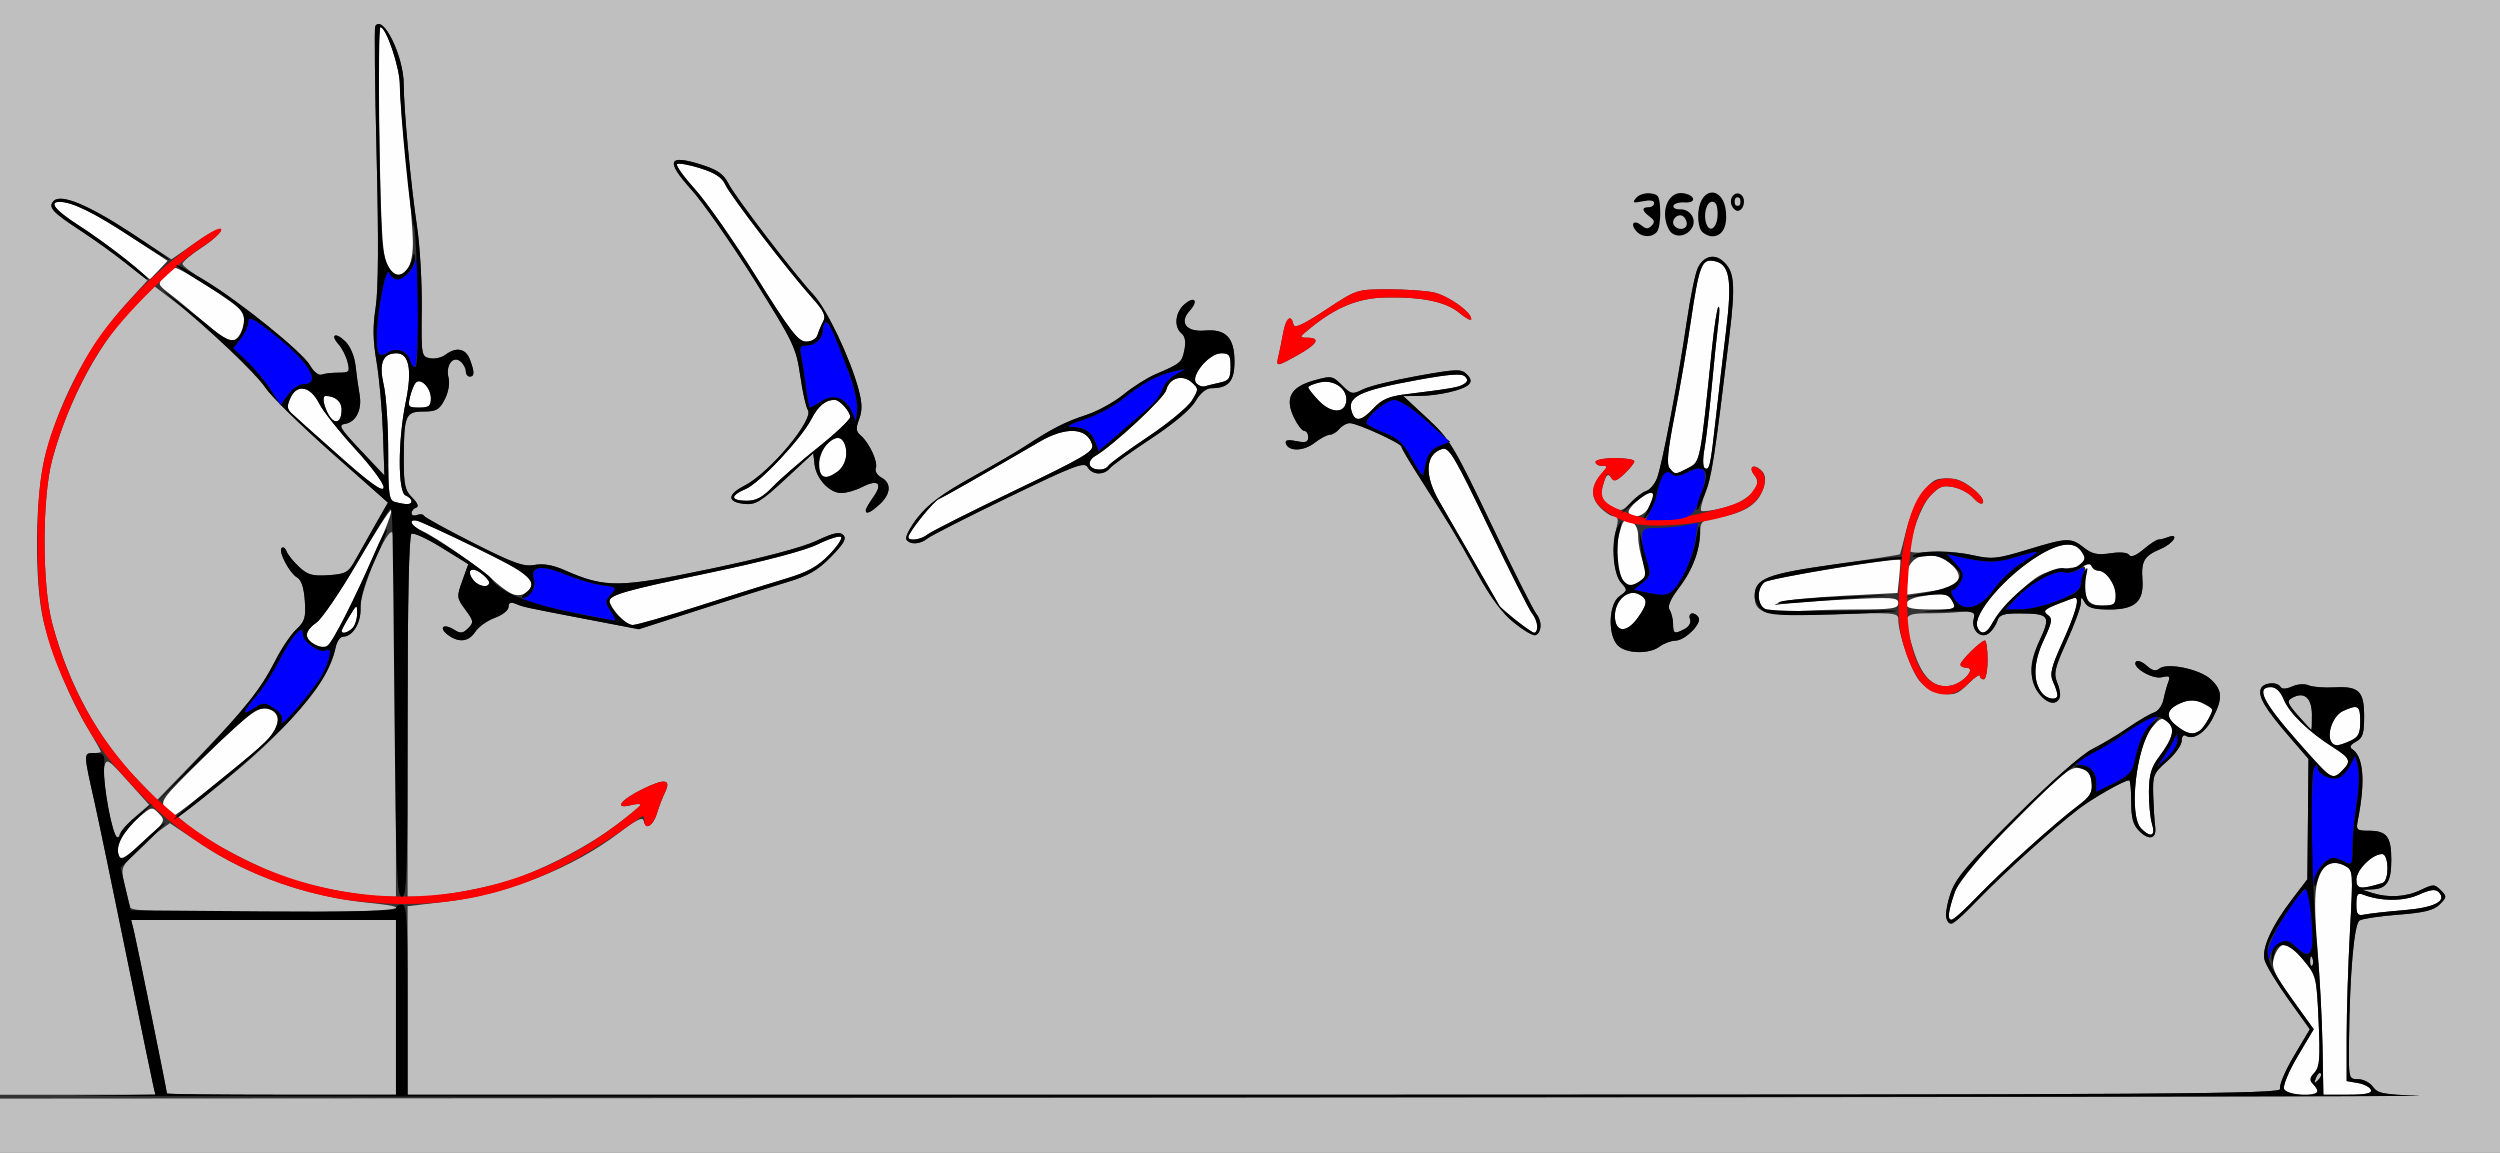 <?xml version="1.0" encoding="UTF-8" standalone="no"?>
<!-- Created with Inkscape (http://www.inkscape.org/) -->

<svg
   xmlns:dc="http://purl.org/dc/elements/1.1/"
   xmlns:cc="http://creativecommons.org/ns#"
   xmlns:rdf="http://www.w3.org/1999/02/22-rdf-syntax-ns#"
   xmlns:svg="http://www.w3.org/2000/svg"
   xmlns="http://www.w3.org/2000/svg"
   xmlns:sodipodi="http://sodipodi.sourceforge.net/DTD/sodipodi-0.dtd"
   xmlns:inkscape="http://www.inkscape.org/namespaces/inkscape"
   version="1.1"
   width="644"
   height="297"
   id="svg2"
   inkscape:version="0.91 r13725"
   sodipodi:docname="20ub650602.svg">
  <rect width="100%" height="100%" fill="#333333" stroke="none"/>
  <sodipodi:namedview
     pagecolor="#ffffff"
     bordercolor="#666666"
     borderopacity="1"
     objecttolerance="10"
     gridtolerance="10"
     guidetolerance="10"
     inkscape:pageopacity="0"
     inkscape:pageshadow="2"
     inkscape:window-width="1476"
     inkscape:window-height="840"
     id="namedview11"
     showgrid="false"
     inkscape:zoom="0.94720497"
     inkscape:cx="312.26436"
     inkscape:cy="230.70827"
     inkscape:window-x="0"
     inkscape:window-y="0"
     inkscape:window-maximized="0"
     inkscape:current-layer="svg2" />
  <defs
     id="defs6" />
  <g
     id="g2987">
    <path
       d="m 588.359,280.493 c -0.319,-0.831 1.267,-4.613 3.536,-8.433 l 4.114,-6.926 -5.499,-7.665 c -4.489,-6.257 -5.38,-8.152 -4.851,-10.317 0.611,-2.498 1.977,-4.102 3.524,-4.137 0.376,-0.008 2.229,1.897 4.118,4.235 3.371,4.171 3.445,4.465 3.979,15.874 0.462,9.866 0.299,11.869 -1.075,13.243 -1.264,1.264 -1.354,1.883 -0.412,2.826 2.078,2.078 1.344,2.807 -2.824,2.807 -2.669,0 -4.227,-0.509 -4.61,-1.507 z m 9.93,-10.745 c -0.116,-6.737 -0.705,-18.176 -1.309,-25.421 -0.789,-9.466 -0.794,-14.303 -0.017,-17.19 1.204,-4.473 3.707,-5.919 7.1,-4.104 2.103,1.126 2.125,1.405 1.288,16.805 -0.468,8.613 -0.851,20.83 -0.851,27.149 l 0,11.488 2.917,0.512 c 1.605,0.281 3.105,1.074 3.333,1.762 0.303,0.912 -1.295,1.25 -5.918,1.248 L 598.5,281.996 598.289,269.748 z M 502,235.626 c 0,-0.756 0.69,-3.343 1.533,-5.75 1.171,-3.344 4.853,-7.707 15.619,-18.507 12.758,-12.799 14.334,-14.066 16.717,-13.434 2.002,0.531 2.703,1.421 2.933,3.724 0.25,2.504 -0.355,3.52 -3.5,5.886 -5.924,4.456 -19.087,16.317 -25.755,23.206 C 503.347,237.156 502,238.026 502,235.626 z m 105,-2.714 c 0,-2.535 0.322,-3.002 1.705,-2.472 4.619,1.773 10.468,1.786 14.356,0.033 2.966,-1.338 4.298,-1.515 5.13,-0.682 2.296,2.296 -1.031,4.027 -8.997,4.679 -4.232,0.347 -8.707,0.841 -9.944,1.099 -1.954,0.407 -2.25,0.057 -2.25,-2.657 z m 0,-6.32 C 607,224.073 611.1,220 613.635,220 c 1.762,0 1.868,6.908 0.115,7.448 -5.679,1.75 -6.75,1.614 -6.75,-0.856 z M 30.586,220.364 c -0.907,-2.363 1.229,-6.415 5.149,-9.77 3.332,-2.851 3.431,-2.87 5.219,-1 1.774,1.855 1.668,2.046 -3.958,7.159 -4.691,4.263 -5.899,4.944 -6.41,3.611 z m 520.985,-6.935 c -3.307,-3.307 -1.31,-21.296 2.908,-26.2 1.985,-2.308 2.51,-2.482 3.928,-1.305 1.993,1.654 1.354,4.251 -2.218,9.014 -2.027,2.703 -2.589,4.628 -2.629,9 -0.028,3.059 0.333,6.799 0.803,8.312 0.971,3.129 -0.303,3.667 -2.792,1.179 z M 42.666,208.184 c -1.554,-1.717 -1.028,-2.422 9.595,-12.86 12.722,-12.501 14.766,-13.914 17.787,-12.298 2.289,1.225 1.937,4.055 -0.916,7.369 C 67.163,192.681 45.769,210 44.914,210 c -0.332,0 -1.343,-0.817 -2.247,-1.816 z M 599.491,199.235 C 598.936,198.831 595.512,195.125 591.882,191 c -9.018,-10.247 -10.866,-14 -6.895,-14 1.298,0 2.46,1.132 3.351,3.266 1.468,3.514 6.434,8.303 12.735,12.28 4.339,2.739 4.671,3.567 2.356,5.883 -1.744,1.744 -2.451,1.889 -3.937,0.806 z m 0.994,-8.259 c -1.248,-2.02 0.608,-6.697 3.111,-7.837 3.862,-1.76 4.404,-1.427 4.404,2.701 0,3.144 -0.461,4.05 -2.547,5 -3.133,1.427 -4.153,1.455 -4.968,0.136 z m -39.805,-4.012 c -3.048,-2.398 -2.627,-4.329 1.301,-5.955 2.193,-0.908 3.369,-0.898 5.178,0.044 3.218,1.676 3.145,1.507 1.772,4.113 -2.299,4.363 -4.407,4.822 -8.251,1.799 z m -34.606,-8.374 c -2.446,-2.947 -2.324,-7.901 0.335,-13.589 2.258,-4.83 2.386,-5.638 1.053,-6.63 -1.264,-0.942 -0.841,-1.401 2.53,-2.75 2.226,-0.891 4.264,-1.62 4.528,-1.62 1.261,0 0.159,3.958 -3.128,11.239 -3.047,6.749 -3.436,8.369 -2.5,10.423 0.609,1.338 1.108,2.861 1.108,3.385 0,1.443 -2.6,1.14 -3.926,-0.458 z M 80.75,165.92 c -2.456,-1.431 -2.177,-3.594 0.709,-5.485 1.353,-0.886 6.131,-7.893 10.62,-15.57 4.488,-7.677 8.392,-13.727 8.676,-13.444 0.978,0.978 -14.07,33.209 -16.255,34.813 -1.286,0.944 -1.639,0.915 -3.75,-0.315 z M 88,162.524 c 0,-0.262 0.898,-1.949 1.996,-3.75 1.951,-3.2 1.996,-3.217 2,-0.724 0.002,1.403 -0.536,3.09 -1.196,3.75 -1.203,1.203 -2.8,1.616 -2.8,0.724 z m 302.478,-2.763 c -2.188,-1.781 -4.099,-3.469 -4.247,-3.75 -0.37,-0.704 -12.108,-21.076 -15.458,-26.828 -3.948,-6.78 -3.657,-12.185 0.727,-13.524 1.767,-0.54 3.157,1.801 11.944,20.115 5.469,11.399 10.531,21.437 11.25,22.305 1.425,1.722 1.772,4.921 0.534,4.921 -0.425,0 -2.562,-1.457 -4.75,-3.239 z m 118.873,1.712 c -1.229,-3.203 7.266,-13.115 15.659,-18.271 5.887,-3.616 9.636,-3.861 11.389,-0.744 1.525,2.713 3.287,4.542 4.374,4.542 1.767,0 4.226,3.683 4.226,6.329 0,2.383 -0.375,2.671 -3.481,2.671 -3.833,0 -4.942,-1.938 -4.334,-7.577 0.237,-2.195 -0.059,-2.828 -1.185,-2.54 -0.825,0.211 -2.85,0.462 -4.5,0.557 -1.65,0.096 -4.35,0.9 -6,1.787 -3.431,1.844 -10.708,9.182 -12.418,12.523 -1.335,2.607 -2.891,2.909 -3.73,0.723 z M 416,158.615 c 0,-4.027 3.484,-7.043 6.308,-5.463 2.209,1.236 2.134,2.418 -0.376,5.943 C 418.98,163.241 416,162.999 416,158.615 z M 159.073,158.365 C 157.933,156.916 157,155.357 157,154.9 c 0,-1.657 3.897,-2.768 25.934,-7.394 14.174,-2.975 24.381,-5.664 27.722,-7.302 2.909,-1.426 5.609,-2.273 6.001,-1.881 0.392,0.392 -1.014,2.482 -3.125,4.644 -2.924,2.994 -5.53,4.434 -10.935,6.041 -3.903,1.16 -13.995,4.333 -22.427,7.051 C 171.738,158.777 164.008,161 162.992,161 c -1.016,0 -2.78,-1.186 -3.919,-2.635 z M 454.75,156.982 c -2.155,-1.331 -2.283,-5.294 -0.225,-7.002 1.261,-1.046 34.482,-6.474 34.993,-5.718 0.088,0.131 -0.034,2.095 -0.272,4.365 l -0.433,4.127 -14.098,0.726 c -7.754,0.4 -15.024,1.14 -16.157,1.646 -1.833,0.819 -1.785,0.87 0.441,0.466 1.375,-0.249 8.688,-0.771 16.25,-1.158 12.347,-0.633 13.75,-0.538 13.75,0.931 0,1.416 -1.508,1.636 -11.25,1.644 -6.188,0.005 -13.5,0.244 -16.25,0.531 -2.812,0.294 -5.766,0.049 -6.75,-0.558 z M 491,155.631 c 0,-0.805 1.544,-1.624 3.75,-1.989 5.905,-0.976 7.107,-0.778 8.25,1.358 1.02,1.905 0.76,2 -5.465,2 C 492.67,157 491,156.65 491,155.631 z m -359.526,-2.849 c -1.086,-0.577 -3.193,-2.18 -4.683,-3.562 C 123.231,145.914 112.232,138.335 108.75,136.785 106.01,135.566 105.054,134 107.049,134 c 1.264,0 26.925,12.546 28.701,14.033 3.158,2.644 -0.53,6.74 -4.276,4.749 z M 491,149.685 C 491,145.396 493.156,143 497.016,143 c 3.701,0 8.352,3.878 7.455,6.215 -0.738,1.924 -1.942,2.385 -8.721,3.342 l -4.75,0.671 0,-3.542 z m -368.972,-0.151 c -1.977,-2.383 -0.788,-3.754 1.727,-1.993 1.235,0.865 2.245,1.997 2.245,2.516 0,1.458 -2.613,1.114 -3.972,-0.523 z M 418.263,149.75 c -1.714,-2.183 -2.303,-7.888 -1.227,-11.885 1.13,-4.197 1.074,-4.143 3.382,-3.258 0.967,0.371 1.582,1.8 1.582,3.679 0,1.69 0.555,4.608 1.234,6.485 1.1,3.041 1.024,3.567 -0.691,4.821 -2.365,1.73 -3.026,1.754 -4.28,0.158 z M 234,138.348 c 0,-1.189 6.475,-9.254 7.89,-9.828 1.216,-0.493 9.994,-5.488 25.92,-14.746 6.79,-3.947 12.192,-3.657 13.531,0.727 0.54,1.767 -1.801,3.157 -20.115,11.944 -11.399,5.469 -21.437,10.531 -22.305,11.25 -1.64,1.357 -4.921,1.793 -4.921,0.654 z m 185.549,-6.268 C 418.975,131.15 423.537,127 425.135,127 c 1.128,0 1.094,0.404 -0.295,3.453 -1.14,2.503 -4.173,3.435 -5.29,1.627 z M 101.75,129.311 c -1.548,-0.404 -1.75,-1.886 -1.75,-12.808 0,-6.793 -0.522,-14.614 -1.161,-17.38 C 97.552,93.548 98.59,91 102.147,91 c 3.262,0 4.076,4.313 2.37,12.569 -2.044,9.896 -2.054,23.288 -0.018,24.069 0.825,0.317 1.5,0.977 1.5,1.469 0,0.927 -1.254,0.987 -4.25,0.204 z M 189,128.121 c 0,-0.483 1.366,-1.445 3.036,-2.136 3.608,-1.494 14.395,-12.971 17.024,-18.112 1.679,-3.283 3.62,-4.873 5.95,-4.873 1.292,0 3.99,2.981 3.99,4.41 0,0.697 -3.712,4.223 -8.25,7.835 -4.537,3.612 -9.801,8.185 -11.696,10.161 -2.593,2.704 -4.264,3.594 -6.75,3.594 C 190.487,129 189,128.605 189,128.121 z M 87.5,117.539 c -6.05,-5.359 -11.642,-10.356 -12.427,-11.105 -1.153,-1.099 -1.199,-1.862 -0.24,-3.966 1.675,-3.675 5.166,-2.974 7.391,1.484 0.948,1.899 5.143,7.189 9.322,11.756 4.359,4.763 7.462,9.001 7.277,9.939 -0.232,1.178 -3.398,-1.088 -11.322,-8.108 z m 124.167,4.794 c -1.472,-1.472 -0.541,-6.103 1.64,-8.152 2.757,-2.59 4.693,-1.368 4.693,2.962 0,3.438 -4.444,7.08 -6.333,5.19 z m 218.447,-1.696 c -0.853,-1.027 -0.537,-4.41 1.284,-13.75 1.328,-6.813 3.179,-17.562 4.113,-23.887 2.114,-14.316 2.811,-16.236 5.739,-15.818 4.318,0.616 5.043,4.493 3.378,18.086 -0.824,6.728 -2.021,16.957 -2.661,22.732 -1.334,12.046 -1.624,13.331 -2.835,12.582 -0.488,-0.302 -0.529,-2.45 -0.091,-4.813 0.435,-2.348 1.293,-9.669 1.908,-16.269 0.615,-6.6 1.385,-14.025 1.712,-16.5 0.327,-2.475 0.323,-4.249 -0.008,-3.943 -0.331,0.307 -1.064,5.032 -1.629,10.5 -3.061,29.647 -3.009,29.383 -6.092,30.977 -3.456,1.787 -3.421,1.787 -4.819,0.103 z M 280.73,119.75 c -0.24,-0.688 0.358,-1.7 1.329,-2.25 4.456,-2.524 17.832,-14.929 18.358,-17.026 0.782,-3.117 4.191,-4.139 6.584,-1.973 1.802,1.63 1.803,1.773 0.033,4.682 -1.004,1.65 -6.109,5.865 -11.345,9.367 -5.236,3.501 -9.81,6.835 -10.164,7.408 -0.897,1.452 -4.267,1.305 -4.796,-0.208 z M 85.236,107.739 C 83.668,105.779 82.756,102 83.851,102 86.348,102 88,103.412 88,105.548 c 0,2.8 -1.394,3.905 -2.764,2.191 z M 348.362,106.5 c -1.643,-4.281 1.416,-5.84 17.015,-8.673 8.001,-1.453 11.171,-1.68 11.992,-0.859 0.821,0.821 0.743,1.345 -0.292,1.985 -1.355,0.837 -3.109,1.143 -15.04,2.618 -4.219,0.522 -6.076,1.331 -8.151,3.552 -2.993,3.204 -4.662,3.62 -5.523,1.377 z m -8.636,-3.265 C 338.226,101.671 337,100.113 337,99.775 c 0,-0.339 1.38,-0.919 3.067,-1.289 3.679,-0.808 7.182,1.775 6.727,4.96 -0.45,3.144 -3.955,3.04 -7.069,-0.21 z M 105.61,102.25 c 0.356,-1.512 1.021,-3.158 1.477,-3.658 1.273,-1.394 3.913,1.325 3.913,4.03 0,1.978 -0.507,2.378 -3.019,2.378 -2.784,0 -2.969,-0.214 -2.371,-2.75 z M 308.129,98.656 C 306.6,96.813 311.492,91 314.572,91 316.678,91 317,91.462 317,94.481 c 0,2.985 -0.392,3.567 -2.75,4.084 -1.512,0.331 -3.28,0.763 -3.927,0.96 -0.647,0.196 -1.635,-0.194 -2.194,-0.868 z M 52.892,83.286 c -3.025,-2.632 -7.051,-5.971 -8.946,-7.421 -3.42,-2.616 -3.431,-2.651 -1.54,-4.75 C 43.453,69.952 44.655,69 45.076,69 c 1.522,0 16.252,9.541 17.287,11.197 1.343,2.149 -0.269,7.161 -2.437,7.579 -0.843,0.162 -4.009,-1.858 -7.034,-4.49 z M 194.875,71.414 c -5.706,-9.123 -12.793,-19.267 -15.748,-22.543 -2.955,-3.276 -5.087,-6.243 -4.738,-6.592 0.349,-0.349 3.033,0.12 5.963,1.044 3.879,1.223 5.651,2.389 6.516,4.288 1.295,2.842 16.235,22.314 22.353,29.133 2.968,3.308 3.599,4.629 2.865,6 -0.517,0.967 -1.184,2.545 -1.482,3.508 -0.319,1.032 -1.529,1.75 -2.948,1.75 -2.028,0 -4.037,-2.607 -12.781,-16.586 z M 33,67.343 C 29.975,64.856 24.462,60.84 20.75,58.417 14.294,54.205 12.439,52 15.351,52 c 3.185,0 8.778,2.724 17.98,8.755 l 9.83,6.444 -2.255,2.4 c -1.24,1.32 -2.289,2.369 -2.33,2.332 C 38.534,71.894 36.025,69.829 33,67.343 z m 67.091,1.431 C 98.472,66.182 98.184,61.672 97.626,30.25 97.4,17.462 97.556,7 97.974,7 c 1.518,0 5.026,10.383 5.029,14.883 0.002,2.539 0.762,11.592 1.691,20.117 0.928,8.525 1.679,17.836 1.669,20.691 -0.028,7.551 -3.345,10.769 -6.272,6.083 z"
       id="path2997"
       style="fill:#fefefe" />
    <path
       d="m 0,290 0,-7 316.75,-0.211 c 174.213,-0.116 312.056,-0.358 306.318,-0.537 -9.015,-0.282 -10.619,-0.593 -11.807,-2.289 C 610.505,278.883 608.787,278 607.443,278 c -2.431,0 -2.443,-0.048 -2.337,-9.75 0.192,-17.64 1.296,-30.265 2.724,-31.146 0.732,-0.451 5.23,-1.121 9.997,-1.487 6.692,-0.514 9.116,-1.115 10.638,-2.637 1.855,-1.855 1.871,-2.072 0.273,-3.67 -1.597,-1.597 -1.911,-1.597 -5.252,-0.004 -3.736,1.782 -8.299,2.035 -12.486,0.695 l -2.5,-0.801 2.55,-0.1 c 3.788,-0.148 4.95,-1.933 4.95,-7.6 0,-5.979 -1.172,-7.5 -5.779,-7.5 -3.151,0 -3.343,-0.186 -2.838,-2.75 2.005,-10.182 1.463,-16.492 -1.58,-18.372 -0.653,-0.404 -0.238,-1.109 1.063,-1.806 1.771,-0.948 2.135,-2.053 2.135,-6.485 0,-6.58 -1.32,-7.865 -7.716,-7.514 -2.631,0.144 -5.6,-0.097 -6.598,-0.537 -1.022,-0.45 -2.862,-0.322 -4.214,0.294 -1.51,0.688 -2.621,0.737 -2.995,0.131 -0.907,-1.468 -4.469,-1.146 -5.085,0.46 -0.76,1.98 1.074,5.101 7.097,12.078 l 5.18,6 -0.146,15.5 -0.146,15.5 -3.822,5 c -5.355,7.004 -7.968,12.719 -7.206,15.756 0.345,1.376 3.11,5.962 6.144,10.191 l 5.516,7.688 -4.114,6.926 c -2.269,3.82 -3.855,7.601 -3.536,8.433 C 587.873,281.833 561.205,282 346.469,282 L 105,282 l 0,-24.28 0,-24.28 9.889,-1.183 c 15.624,-1.868 32.637,-8.634 44.611,-17.74 4.61,-3.506 6.077,-4.197 6.334,-2.984 0.506,2.39 2.429,1.214 3.427,-2.094 0.487,-1.616 1.378,-3.949 1.981,-5.186 1.739,-3.571 0.112,-3.841 -5.769,-0.957 -5.656,2.774 -7.434,5.236 -2.972,4.116 1.375,-0.345 2.5,-0.392 2.5,-0.104 0,0.288 -2.812,2.638 -6.25,5.221 -6.579,4.945 -16.035,10.054 -24.932,13.469 C 128.083,228.2 113.835,231 108.369,231 L 105,231 l 0,-46.441 c 0,-29.985 0.356,-46.661 1.003,-47.061 0.552,-0.341 4.07,1.28 7.818,3.603 l 6.815,4.223 -1.542,4.289 c -1.487,4.136 -1.459,4.402 0.79,7.444 2.153,2.912 2.208,3.28 0.708,4.78 -1.371,1.371 -1.949,1.422 -3.706,0.325 -2.704,-1.689 -3.979,-0.434 -1.444,1.421 2.81,2.055 5.297,1.745 7.012,-0.873 0.826,-1.26 3.086,-2.864 5.023,-3.565 1.956,-0.707 3.522,-1.959 3.522,-2.816 0,-1.077 0.528,-1.325 1.75,-0.822 2.187,0.9 1.974,0.854 18.284,3.984 l 13.534,2.597 15.466,-4.985 c 8.506,-2.742 18.656,-5.933 22.556,-7.093 5.641,-1.677 7.981,-3.017 11.454,-6.555 3.381,-3.445 4.096,-4.716 3.171,-5.64 -0.924,-0.924 -2.492,-0.583 -6.954,1.516 -3.586,1.687 -13.858,4.403 -27.214,7.196 -23.548,4.925 -27.163,4.963 -37.498,0.391 -3.11,-1.376 -5.592,-1.814 -7.864,-1.388 -2.769,0.519 -5.381,-0.419 -15.752,-5.661 -6.838,-3.456 -12.575,-6.616 -12.748,-7.021 -0.173,-0.405 -0.961,-0.489 -1.75,-0.186 -0.789,0.303 -1.435,0.09 -1.435,-0.473 0,-0.563 0.534,-1.202 1.188,-1.419 0.764,-0.255 0.408,-1.175 -1,-2.583 -1.877,-1.877 -2.186,-3.289 -2.174,-9.938 0.02,-11.267 0.427,-12.25 5.077,-12.25 3.305,0 4.088,-0.446 5.465,-3.108 0.956,-1.849 1.354,-4.116 0.983,-5.596 -0.799,-3.185 1.14,-5.809 3.094,-4.187 C 119.385,93.734 120,94.865 120,95.622 120,96.38 120.45,97 121,97 c 1.258,0 1.264,-1.175 0.025,-4.435 -1.068,-2.809 -3.517,-3.266 -6.276,-1.172 -0.963,0.731 -2.763,1.136 -4,0.899 -2.195,-0.42 -2.245,-0.723 -2.105,-12.611 C 108.723,72.981 108.183,63.45 107.444,58.5 105.825,47.657 104,28.167 104,21.726 104,14.511 98.617,3.523 96.664,6.75 96.414,7.162 96.573,22.125 97.017,40 c 0.537,21.635 0.458,34.729 -0.238,39.168 -0.778,4.963 -0.722,8.543 0.219,14 0.695,4.033 1.438,12.282 1.65,18.332 l 0.386,11 -6.132,-6.5 c -5.358,-5.68 -5.865,-6.54 -4.015,-6.82 2.821,-0.426 4.436,-3.69 3.735,-7.545 -0.314,-1.724 -0.772,-5.012 -1.018,-7.307 -0.266,-2.472 -1.329,-5.053 -2.61,-6.333 -2.521,-2.521 -4.075,-1.849 -1.733,0.749 0.87,0.966 1.891,2.994 2.269,4.506 0.635,2.545 0.461,2.75 -2.34,2.75 -1.665,0 -3.626,0.226 -4.358,0.502 C 82.077,96.786 80.799,95.768 79.882,94.151 77.947,90.739 61.275,77.27 52.939,72.385 49.673,70.471 47,68.479 47,67.96 c 0,-0.519 2.242,-2.41 4.982,-4.202 2.74,-1.792 4.99,-3.855 5,-4.585 0.01,-0.767 -2.688,0.564 -6.397,3.157 L 44.17,66.814 33.797,60.01 C 22.78,52.785 15.735,49.865 13.855,51.745 c -1.557,1.557 -0.357,2.959 6.005,7.024 3.102,1.981 8.457,5.814 11.9,8.516 l 6.26,4.914 -5.04,5.514 c -9.785,10.707 -17.154,24.285 -21.166,39.004 -2.821,10.347 -3.093,33.334 -0.517,43.613 2.151,8.584 6.764,19.729 11.248,27.175 C 24.445,190.66 26,193.413 26,193.621 26,193.83 25.049,194 23.887,194 c -2.375,0 -2.376,-0.017 0.547,13 0.926,4.125 4.576,21.675 8.11,39 3.534,17.325 6.666,32.513 6.96,33.75 L 40.038,282 20.019,282 0,282 0,141 0,0 l 322,0 322,0 0,148.5 0,148.5 -322,0 -322,0 0,-7 z m 509.555,-58.238 c 6.663,-6.891 19.549,-18.522 25.885,-23.365 3.724,-2.846 11.734,-7.397 13.02,-7.397 0.297,0 0.54,2.475 0.54,5.5 0,4.222 0.479,5.979 2.062,7.562 2.567,2.567 4.544,2.008 4.108,-1.164 -0.181,-1.319 -0.406,-4.901 -0.5,-7.96 -0.161,-5.262 0.031,-5.738 3.579,-8.854 2.062,-1.811 3.75,-4.172 3.75,-5.248 0,-1.075 0.454,-1.675 1.009,-1.332 2.012,1.244 5.067,-0.735 7.008,-4.538 2.603,-5.102 2.502,-7.131 -0.497,-9.948 -2.825,-2.654 -11.268,-4.416 -13.289,-2.774 -0.906,0.736 -1.837,0.516 -3.256,-0.768 -1.093,-0.989 -2.315,-1.471 -2.716,-1.07 -1.327,1.327 4.087,4.637 6.618,4.045 1.978,-0.462 2.26,-0.253 1.68,1.246 -0.383,0.99 -0.944,3.025 -1.246,4.521 -0.302,1.496 -1.384,2.985 -2.404,3.309 -1.02,0.324 -4.023,2.08 -6.673,3.903 -2.65,1.823 -6.825,4.314 -9.276,5.536 -2.667,1.329 -10.583,8.304 -19.706,17.362 -12.71,12.62 -15.513,15.94 -16.843,19.942 -1.517,4.568 -1.392,7.713 0.309,7.739 0.43,0.006 3.506,-2.806 6.836,-6.25 z m 20.982,-51.822 c 0.36,-0.583 0.121,-2.349 -0.531,-3.925 -1.052,-2.539 -0.778,-3.768 2.404,-10.816 1.975,-4.373 3.604,-8.795 3.62,-9.825 0.028,-1.752 0.097,-1.76 1.05,-0.124 0.768,1.318 2.326,1.75 6.315,1.75 6.637,0 8.899,-2.05 8.491,-7.698 -0.346,-4.788 0.457,-6.13 4.736,-7.918 3.272,-1.367 4.981,-4.214 1.796,-2.992 -0.87,0.334 -1.96,0.607 -2.423,0.607 -0.463,0 -2.192,1.137 -3.843,2.526 -1.912,1.609 -3.243,2.136 -3.665,1.452 -0.407,-0.659 -2.276,-0.832 -4.84,-0.447 -3.341,0.501 -4.706,0.21 -6.819,-1.452 -3.368,-2.65 -4.272,-2.617 -14.579,0.527 -7.906,2.411 -8.975,2.513 -14.364,1.37 -3.202,-0.68 -8.086,-1.018 -10.853,-0.752 C 494.264,142.489 492,142.357 492,141.929 c 0,-3.806 2.879,-11.659 5.175,-14.117 2.372,-2.539 3.268,-2.882 6.054,-2.316 1.799,0.365 4.069,1.592 5.045,2.726 0.976,1.134 2.066,1.771 2.421,1.416 1.089,-1.089 -3.775,-5.496 -6.799,-6.16 -1.569,-0.345 -3.779,-0.332 -4.912,0.027 -2.84,0.901 -6.418,6.916 -8.027,13.495 -0.74,3.025 -1.416,5.62 -1.501,5.766 -0.085,0.146 -7.657,1.322 -16.826,2.613 C 454.959,147.868 452,149.046 452,153.598 c 0,4.572 2.63,5.164 20.522,4.621 15.465,-0.469 16.478,-0.388 16.478,1.325 0,3.66 3.207,13.027 5.388,15.738 1.417,1.761 3.575,2.999 5.879,3.373 3.132,0.508 4.065,0.166 6.686,-2.456 1.676,-1.676 3.046,-2.631 3.046,-2.123 0,0.508 0.45,0.923 1,0.923 0.55,0 1,-2.25 1,-5 0,-2.75 -0.313,-5 -0.695,-5 -0.992,0 -6.305,5.214 -6.305,6.187 0,0.447 0.679,0.813 1.508,0.813 2.654,0 -0.594,3.86 -3.85,4.575 -4.389,0.964 -7.539,-1.968 -9.759,-9.082 -2.964,-9.498 -2.968,-9.491 4.85,-9.507 3.712,-0.008 7.786,-0.291 9.052,-0.63 2.043,-0.547 2.232,-0.341 1.686,1.838 -0.8,3.186 1.769,5.668 3.974,3.838 0.804,-0.667 1.734,-2.072 2.067,-3.122 0.495,-1.559 1.558,-1.907 5.789,-1.894 7.627,0.022 8.048,0.606 5.064,7.02 -1.795,3.857 -2.385,6.457 -2.005,8.839 0.845,5.301 5.301,9.075 7.161,6.066 z M 427.559,166.532 c 1.068,-0.807 2.875,-1.482 4.017,-1.5 2.493,-0.038 6.907,-4.442 5.97,-5.958 -1.006,-1.628 -2.841,-1.285 -2.19,0.411 0.331,0.864 -0.224,1.909 -1.327,2.5 -2.687,1.438 -3.027,1.3 -3.044,-1.235 -0.008,-1.238 -0.41,-2.873 -0.892,-3.633 -0.6,-0.948 0.179,-2.766 2.475,-5.774 3.446,-4.515 5.417,-9.797 5.426,-14.548 0.005,-2.347 0.502,-2.787 3.756,-3.326 7.976,-1.321 11.529,-3.704 12.736,-8.544 0.437,-1.75 0.134,-2.996 -0.946,-3.893 -2.053,-1.703 -3.222,-0.56 -1.522,1.489 2.212,2.666 -1.692,6.725 -7.971,8.287 -2.894,0.72 -5.508,1.062 -5.81,0.761 -0.302,-0.302 0.211,-2.466 1.139,-4.809 1.592,-4.019 2.227,-8.208 6.116,-40.347 1.627,-13.442 1.319,-16.666 -1.84,-19.288 -2.206,-1.831 -4.881,-1.031 -6.287,1.881 C 436.703,70.378 435.408,76.675 434.486,83 c -2.211,15.166 -6.326,36.808 -7.648,40.217 -0.579,1.494 -1.834,2.964 -2.787,3.267 -0.954,0.303 -2.766,1.648 -4.026,2.99 -2.159,2.298 -2.458,2.353 -5.169,0.951 -2.432,-1.258 -2.777,-1.909 -2.228,-4.207 0.927,-3.881 1.508,-4.618 2.445,-3.102 0.643,1.04 1.38,0.807 3.375,-1.068 C 419.851,120.731 421,119.28 421,118.826 421,118.372 418.75,118 416,118 c -2.75,0 -5,0.45 -5,1 0,0.55 0.745,1 1.655,1 1.495,0 1.506,0.169 0.118,1.75 -2.915,3.32 -3.143,6.227 -0.693,8.835 1.248,1.328 2.901,2.415 3.674,2.415 1.086,0 1.22,0.738 0.588,3.25 -1.257,5.002 -0.623,11.782 1.301,13.909 1.633,1.805 1.61,1.975 -0.462,3.427 -2.762,1.935 -3.089,9.754 -0.526,12.586 2.025,2.237 8.155,2.44 10.904,0.361 z m -30.721,-4.939 c 0.186,-0.958 -0.288,-2.496 -1.053,-3.417 C 395.019,157.254 389.774,146.825 384.129,135 374.479,114.786 373.495,113.157 367.682,107.766 L 361.5,102.033 l 4,-0.04 c 5.036,-0.051 11.41,-1.503 12.829,-2.922 0.78,-0.78 0.644,-1.526 -0.484,-2.654 -1.425,-1.425 -2.587,-1.386 -12.686,0.424 -6.115,1.096 -12.432,2.648 -14.038,3.449 -2.746,1.37 -3.071,1.306 -5.445,-1.068 -2.428,-2.428 -2.704,-2.474 -7.193,-1.217 -6.013,1.684 -7.556,4.524 -5.172,9.522 0.911,1.91 2.114,3.474 2.673,3.474 0.559,0 1.016,0.731 1.016,1.625 0,1.282 -0.651,1.495 -3.08,1.009 -2.211,-0.442 -2.965,-0.266 -2.672,0.625 0.689,2.094 4.616,1.993 7.39,-0.189 1.447,-1.138 3.191,-2.07 3.874,-2.07 0.683,0 1.803,-0.675 2.488,-1.5 0.685,-0.825 1.91,-1.5 2.723,-1.5 1.88,0 13.277,5.202 13.277,6.06 0,0.354 1.913,3.631 4.25,7.282 8.104,12.658 10.057,15.896 15.21,25.223 3.569,6.46 6.556,10.468 9.609,12.894 4.681,3.72 6.217,3.978 6.768,1.134 z M 238.921,138.704 c 0.868,-0.713 10.297,-5.507 20.952,-10.655 16.951,-8.189 19.489,-9.152 20.3,-7.704 1.128,2.015 4.165,2.157 5.733,0.268 0.633,-0.763 5.398,-4.187 10.588,-7.61 5.808,-3.83 10.207,-7.527 11.438,-9.614 C 309.196,101.248 310.706,100 312.032,100 316.463,100 318,98.228 318,93.12 c 0,-6.095 -2.216,-8.427 -7.57,-7.965 -4.858,0.419 -6.763,-2.024 -3.978,-5.102 2.401,-2.653 1.197,-3.95 -1.446,-1.558 -2.314,2.094 -2.628,5.745 -0.636,7.398 0.919,0.763 1.159,2.172 0.729,4.277 -0.661,3.23 -0.893,3.424 -7.497,6.264 -2.144,0.922 -5.846,3.272 -8.226,5.222 -2.38,1.95 -6.701,4.315 -9.602,5.255 -5.317,1.723 -8.966,3.587 -15.638,7.988 -2,1.319 -8.254,4.965 -13.899,8.102 -7.505,4.171 -11.225,6.938 -13.842,10.298 -1.969,2.527 -3.286,5.068 -2.928,5.648 0.891,1.441 3.546,1.324 5.454,-0.242 z m -12.236,-8.879 c 2.831,-2.66 2.973,-5.403 0.352,-6.806 -1.081,-0.579 -1.722,-1.677 -1.428,-2.445 0.607,-1.583 -1.742,-6.61 -3.942,-8.436 -1.175,-0.975 -1.245,-1.798 -0.354,-4.159 0.835,-2.213 0.798,-4.115 -0.152,-7.664 C 219.018,92.299 213.021,79.675 209.611,76 204.537,70.53 189.478,50.852 187.649,47.301 c -1.297,-2.519 -2.819,-3.568 -7.161,-4.937 -8.418,-2.653 -9.053,-0.916 -2.377,6.497 2.964,3.291 10.235,13.704 16.157,23.141 10.207,16.264 10.826,17.556 11.881,24.827 0.612,4.219 1.486,8.144 1.941,8.723 1.81,2.302 -9.807,16.242 -16.293,19.551 -4.55,2.321 -4.525,4.26 0.06,4.712 2.759,0.272 4.205,-0.614 10.423,-6.38 l 7.22,-6.696 0.33,2.88 c 0.425,3.707 3.856,7.38 6.894,7.38 1.306,0 3.716,-0.693 5.355,-1.541 4.081,-2.11 5.418,-0.966 2.939,2.515 -3.238,4.547 -2.305,5.583 1.667,1.851 z m 107.689,-38.411 c 5.039,-2.816 5.897,-4.412 2.376,-4.419 -2.129,-0.005 -2.089,-0.136 0.75,-2.445 6.697,-5.448 12.377,-7.771 19.345,-7.913 9.529,-0.194 15.685,1.096 19.151,4.012 1.653,1.391 3.005,2.078 3.005,1.528 0,-1.854 -6.03,-6.092 -9.779,-6.874 C 367.174,74.876 361.9,74.53 357.5,74.533 c -7.972,0.006 -8.028,0.024 -16,5.274 -6.076,4.001 -8.078,4.899 -8.323,3.731 -0.58,-2.76 -1.939,-1.619 -2.634,2.212 -0.374,2.062 -0.923,4.763 -1.22,6 -0.675,2.814 -0.572,2.807 5.051,-0.335 z M 43,281.679 C 43,281.04 35.15,242.427 34.476,239.75 L 33.783,237 67.892,237 102,237 l 0,22.5 0,22.5 -29.5,0 C 56.275,282 43,281.856 43,281.679 z m 553.564,-3.972 c 0.376,-0.986 0.935,-1.541 1.243,-1.233 0.308,0.308 6.4e-4,1.115 -0.683,1.793 -0.988,0.98 -1.102,0.865 -0.56,-0.56 z m -1.485,-30.29 c 0.048,-1.165 0.285,-1.402 0.604,-0.604 0.289,0.722 0.253,1.584 -0.079,1.917 -0.332,0.332 -0.569,-0.258 -0.525,-1.312 z M 33.559,233.75 c -0.208,-0.688 -0.85,-3.275 -1.426,-5.75 -1.027,-4.407 -0.972,-4.579 2.659,-8.334 2.039,-2.109 4.89,-4.687 6.334,-5.73 l 2.627,-1.896 8.018,5.367 C 64.005,225.595 79.468,230.996 95.25,232.593 110.262,234.112 100.201,235 67.969,235 41.612,235 33.852,234.718 33.559,233.75 z m 53.782,-4.229 c -3.937,-0.714 -9.562,-2.08 -12.5,-3.035 -7.101,-2.308 -21.551,-9.753 -25.644,-13.213 L 45.919,210.5 l 10.179,-8 c 17.207,-13.523 28.496,-26.815 30.365,-35.75 0.316,-1.512 1.172,-2.75 1.901,-2.75 2.479,0 4.724,-3.62 4.481,-7.226 -0.289,-4.295 7.045,-21.55 8.311,-19.554 0.447,0.704 0.82,22.093 0.828,47.531 L 102,231 98.25,230.91 c -2.062,-0.05 -6.971,-0.675 -10.908,-1.389 z M 29.631,215 c -1.513,-3.768 -3.354,-15.384 -2.774,-17.507 0.607,-2.223 0.955,-2.01 6.1,3.727 l 5.457,6.084 -3.554,3.098 c -1.955,1.704 -3.795,3.773 -4.09,4.598 -0.476,1.333 -0.603,1.333 -1.138,0 z m 5.734,-14.217 C 25.298,190.423 17.63,176.341 13.429,160.5 c -2.604,-9.816 -2.604,-32.184 0,-42 4.129,-15.567 12.666,-31.269 21.959,-40.39 l 4.426,-4.344 4.843,3.691 c 8.433,6.427 21.42,18.705 23.842,22.542 1.284,2.034 8.88,9.496 16.881,16.584 l 14.547,12.886 -3.148,5.516 c -1.732,3.034 -4.069,7.167 -5.193,9.185 -1.867,3.35 -2.474,3.698 -6.975,4.002 -4.144,0.28 -5.357,-0.066 -7.605,-2.169 C 75.534,144.626 74.092,142.825 73.802,142 c -0.29,-0.825 -0.848,-1.204 -1.239,-0.843 -0.948,0.877 2.022,6.511 4.022,7.631 1.033,0.578 1.707,2.647 1.935,5.937 0.302,4.361 0.004,5.371 -2.186,7.412 -1.394,1.3 -3.794,4.846 -5.332,7.88 -3.809,7.514 -7.698,12.406 -20.004,25.163 l -10.501,10.886 -5.133,-5.283 z M 592,184.348 c -2.79,-3.178 -2.996,-3.77 -1.583,-4.561 3.092,-1.73 5.079,-0.101 5.132,4.205 0.027,2.205 -0.039,4.008 -0.146,4.008 -0.107,0 -1.638,-1.644 -3.402,-3.652 z"
       id="path2995"
       style="fill:#bfbfbf" />
    <path
       d="M 87.342,231.521 C 66.993,227.828 49.157,218.267 35.191,203.565 26.599,194.519 22.843,189.075 17.867,178.457 11.271,164.382 9.674,156.789 9.674,139.5 c 0,-17.289 1.597,-24.882 8.193,-38.957 4.976,-10.618 8.732,-16.062 17.325,-25.108 7.243,-7.625 21.81,-18.477 21.807,-16.245 -9.84e-4,0.72 -2.138,2.654 -4.75,4.296 C 45.045,68.017 31.806,81.195 26.472,89.146 21.054,97.22 16.138,108.284 13.429,118.5 c -2.604,9.816 -2.604,32.184 0,42 4.415,16.646 11.832,29.887 23.435,41.835 32.868,33.848 84.663,38.18 121.887,10.195 3.438,-2.584 6.25,-4.934 6.25,-5.222 0,-0.288 -1.125,-0.241 -2.5,0.104 -4.462,1.12 -2.684,-1.342 2.972,-4.116 5.881,-2.884 7.509,-2.614 5.769,0.957 -0.602,1.237 -1.494,3.57 -1.981,5.186 -0.986,3.269 -3.261,4.681 -3.261,2.024 0,-1.591 -0.151,-1.595 -2.25,-0.055 -20.645,15.144 -38.765,21.601 -60.25,21.468 -4.95,-0.03 -12.221,-0.64 -16.158,-1.354 z M 497.833,178.18 c -2.835,-1.156 -5.583,-5.513 -7.385,-11.712 -1.381,-4.749 -1.599,-8.043 -1.091,-16.453 1.158,-19.178 5.9,-28.127 14.089,-26.591 3.281,0.616 8.433,5.031 7.25,6.214 -0.355,0.355 -1.444,-0.282 -2.421,-1.416 -0.976,-1.134 -3.247,-2.36 -5.045,-2.726 -2.787,-0.566 -3.682,-0.223 -6.054,2.316 -3.494,3.74 -5.196,10.679 -5.81,23.688 -0.777,16.446 3.846,26.711 11.294,25.075 C 505.915,175.86 509.163,172 506.508,172 505.679,172 505,171.634 505,171.187 505,170.214 510.313,165 511.305,165 c 0.382,0 0.695,2.25 0.695,5 0,2.75 -0.45,5 -1,5 -0.55,0 -1,-0.415 -1,-0.923 0,-0.508 -1.315,0.392 -2.923,2 -2.846,2.846 -5.782,3.514 -9.244,2.103 z m -79.483,-43.976 C 410.105,130.801 408.261,126.713 412.733,121.75 414.172,120.153 414.165,120 412.655,120 411.745,120 411,119.55 411,119 c 0,-0.55 2.25,-1 5,-1 2.75,0 5,0.372 5,0.826 0,0.454 -1.149,1.905 -2.553,3.224 -2.12,1.992 -2.704,2.153 -3.446,0.952 -0.777,-1.256 -0.965,-1.253 -1.435,0.026 -1.863,5.061 -1.211,6.333 4.434,8.652 6.884,2.827 11.175,2.834 22.403,0.038 7.08,-1.764 9.314,-2.771 10.911,-4.921 1.679,-2.261 1.795,-2.961 0.705,-4.274 -1.781,-2.146 -0.361,-3.293 1.622,-1.311 2.067,2.067 0.734,6.42 -2.766,9.033 -5.781,4.316 -25.763,6.748 -32.524,3.959 z M 329.323,91.75 c 0.297,-1.238 0.846,-3.938 1.22,-6 0.694,-3.831 2.053,-4.973 2.634,-2.212 0.246,1.168 2.247,0.271 8.323,-3.731 7.972,-5.25 8.028,-5.269 16,-5.274 4.4,-0.003 9.674,0.344 11.721,0.771 3.75,0.782 9.779,5.021 9.779,6.874 0,0.55 -1.352,-0.138 -3.005,-1.528 -3.466,-2.916 -9.622,-4.206 -19.151,-4.012 -6.967,0.142 -12.648,2.465 -19.345,7.913 -2.839,2.31 -2.879,2.441 -0.75,2.445 3.521,0.008 2.663,1.603 -2.376,4.419 -5.622,3.142 -5.726,3.149 -5.051,0.335 z"
       id="path2993"
       style="fill:#fe0000" />
    <path
       d="m 584.136,245.941 c -0.153,-2.869 5.773,-13.468 9.087,-16.256 2.027,-1.705 2.162,-2.717 2.217,-16.667 0.033,-8.169 0.397,-15.189 0.809,-15.602 0.412,-0.412 0.75,-0.241 0.75,0.381 0,1.62 3.566,3.306 5.458,2.58 0.881,-0.338 2.209,-1.773 2.951,-3.188 l 1.348,-2.573 0.668,3.04 c 0.367,1.672 0.2,5.921 -0.371,9.442 -0.571,3.521 -1.042,8.555 -1.046,11.187 -0.007,4.569 -0.103,4.734 -2.134,3.647 -5.781,-3.094 -9.566,4.198 -8.368,16.123 0.776,7.728 -0.336,9.392 -3.985,5.963 -1.889,-1.775 -2.716,-1.985 -4.356,-1.107 -1.113,0.596 -2.22,2.097 -2.458,3.336 -0.399,2.074 -0.444,2.049 -0.57,-0.307 z M 540,201.72 c 0,-2.859 -1.739,-4.713 -4.45,-4.743 -1.253,-0.014 0.427,-1.358 4.325,-3.458 3.506,-1.889 7.106,-4.075 8,-4.857 0.894,-0.782 3.176,-2.208 5.071,-3.169 l 3.446,-1.747 -2.696,3.204 c -1.483,1.762 -2.969,4.907 -3.301,6.989 -0.793,4.962 -1.14,5.41 -6.144,7.947 l -4.25,2.155 0,-2.32 z M 557.68,194.5 c 1.119,-1.65 2.289,-3.675 2.599,-4.5 0.396,-1.054 0.587,-0.883 0.643,0.576 0.043,1.142 -1.126,3.167 -2.599,4.5 l -2.678,2.424 2.035,-3 z M 72.562,185.824 c 0.395,-1.112 -0.272,-2.244 -1.983,-3.365 -2.394,-1.569 -2.757,-1.572 -5.078,-0.051 -3.334,2.184 -3.155,1.102 0.507,-3.069 1.654,-1.884 4.317,-6.02 5.918,-9.192 C 75.135,163.789 78,160.585 78,163.355 c 0,1.932 4.491,5.078 5.956,4.173 1.693,-1.046 1.197,2.266 -0.938,6.263 -2.189,4.098 -11.404,14.704 -10.456,12.035 z M 146,157.459 c -6.325,-1.251 -11.713,-2.316 -11.973,-2.367 -0.26,-0.051 0.564,-0.818 1.83,-1.705 1.724,-1.208 2.151,-2.218 1.698,-4.022 -0.895,-3.568 1.73,-4.03 8.039,-1.414 2.971,1.231 7.217,2.482 9.435,2.78 3.842,0.515 3.955,0.628 2.37,2.379 -1.549,1.711 -1.549,2.013 -0.009,4.364 0.91,1.389 1.307,2.466 0.882,2.392 C 157.848,159.794 152.325,158.71 146,157.459 z M 503.478,154.327 C 502.64,153.047 502.398,152 502.942,152 c 0.543,0 1.492,-0.942 2.109,-2.094 0.93,-1.737 0.722,-2.529 -1.215,-4.641 L 501.5,142.718 504,143.291 c 7.557,1.731 10.025,1.779 15.032,0.292 7.091,-2.106 7.222,-2.019 1.955,1.29 -2.482,1.559 -5.773,4.654 -7.314,6.877 -3.506,5.059 -7.849,6.156 -10.195,2.576 z m 16.085,-0.418 c 3.576,-3.764 10.094,-7.254 12.106,-6.482 0.812,0.311 2.411,0.066 3.555,-0.547 1.778,-0.951 1.985,-0.867 1.428,0.585 -0.358,0.934 -0.658,2.449 -0.666,3.366 C 535.967,152.955 525.778,157 520.449,157 l -3.823,0 2.937,-3.092 z M 427.5,153.285 c -1.1,-0.2 -3.042,-0.587 -4.317,-0.86 l -2.317,-0.497 2.303,-1.865 c 2.113,-1.711 2.201,-2.147 1.067,-5.285 C 423.557,142.897 423,140.152 423,138.679 c 0,-2.444 0.339,-2.679 3.875,-2.679 2.131,0 5.352,-0.295 7.157,-0.656 l 3.282,-0.656 -0.661,4.826 c -0.596,4.345 -4.54,12.805 -6.415,13.76 -0.406,0.207 -1.638,0.212 -2.738,0.013 z m -2.026,-22.235 C 426.313,129.427 427,127.372 427,126.484 c 0,-0.888 0.481,-2.515 1.07,-3.614 0.826,-1.544 1.379,-1.742 2.428,-0.871 1.022,0.848 2.094,0.747 4.33,-0.409 4.412,-2.281 5.425,-0.433 3.333,6.079 C 436.378,133.216 435.039,134 427.349,134 l -3.401,0 1.526,-2.95 z m -61.781,-12.872 c -2.222,-4.083 -3.58,-5.351 -7.215,-6.74 -2.463,-0.941 -4.478,-2.033 -4.478,-2.428 0,-1.752 5.121,-6.008 7.202,-5.986 1.348,0.014 4.779,2.253 8.298,5.415 l 6,5.39 -2.722,1.05 c -1.753,0.676 -2.941,2.042 -3.337,3.835 -0.338,1.532 -0.704,3.17 -0.813,3.639 -0.108,0.47 -1.429,-1.409 -2.934,-4.176 z m -81.609,-4.455 c -0.985,-2.589 -2.851,-3.688 -6.416,-3.777 -1.193,-0.03 0.43,-0.884 3.606,-1.899 3.176,-1.015 7.676,-3.399 10,-5.299 4.896,-4.001 8.992,-6.203 13.226,-7.111 l 3,-0.644 -2.681,1.499 c -1.475,0.825 -2.979,2.513 -3.342,3.753 -0.658,2.243 -1.715,3.319 -11.389,11.59 l -5.071,4.336 -0.931,-2.45 z m -62.774,-7.908 c -1.551,-3.446 -4.736,-4.421 -7.825,-2.397 -1.329,0.871 -2.605,1.583 -2.836,1.583 -0.231,0 -0.73,-2.587 -1.109,-5.75 -0.379,-3.163 -0.93,-6.763 -1.224,-8 C 205.906,89.516 206.221,89 207.692,89 210.094,89 212,87.141 212,84.8 c 0,-2.829 1.434,-2.11 2.892,1.45 4.422,10.798 6.172,16.474 5.907,19.16 l -0.3,3.045 -1.189,-2.641 z m -149.573,-5.381 c -1.386,-2.164 -4.123,-5.464 -6.082,-7.335 l -3.563,-3.401 1.954,-2.484 C 63.121,85.848 64,83.883 64,82.848 64,81.34 65.319,82.003 70.634,86.18 79.794,93.378 83.035,99 78.024,99 c -1.022,0 -2.737,1.208 -3.812,2.684 l -1.955,2.684 -2.519,-3.934 z M 105.709,92.994 c -0.664,-2.54 -3.472,-3.623 -5.733,-2.21 -2.382,1.488 -2.986,0.617 -2.914,-4.2 0.098,-6.532 2.406,-18.342 3.191,-16.333 1.331,3.404 6.015,0.873 6.942,-3.75 0.221,-1.1 0.435,4.646 0.477,12.769 0.07,13.573 -0.663,18.696 -1.963,13.725 z"
       id="path2991"
       style="fill:#0000fe" />
    <path
       d="m 19.764,282.251 20.264,-0.293 -0.529,-2.229 C 39.208,278.503 36.078,263.325 32.544,246 29.01,228.675 25.36,211.125 24.434,207 c -3.006,-13.385 -3.005,-13 -0.023,-13 2.422,0 2.619,0.306 2.407,3.75 -0.276,4.488 2.048,17.049 3.298,17.821 0.486,0.301 0.893,-0.043 0.902,-0.762 0.01,-0.72 1.922,-2.817 4.25,-4.66 L 39.5,206.797 36,210.251 c -4.647,4.586 -6.23,7.449 -5.46,9.874 0.571,1.8 1.171,1.493 5.988,-3.063 C 39.471,214.278 42.144,212 42.467,212 c 0.323,0 -2.113,2.587 -5.412,5.75 l -5.998,5.75 1.297,5.5 1.297,5.5 34.175,0.263 C 90.41,234.937 102,234.683 102,234.013 102,233.456 102.675,233 103.5,233 c 1.293,0 1.5,3.389 1.5,24.5 l 0,24.5 241.469,0 c 214.736,0 241.405,-0.167 240.89,-1.507 -0.319,-0.831 1.267,-4.613 3.536,-8.433 l 4.114,-6.926 -5.516,-7.688 c -3.034,-4.228 -5.799,-8.814 -6.144,-10.191 -0.762,-3.037 1.851,-8.752 7.206,-15.756 l 3.822,-5 0.146,-15.5 0.146,-15.5 -5.18,-6 c -6.023,-6.977 -7.857,-10.098 -7.097,-12.078 0.616,-1.606 4.178,-1.928 5.085,-0.46 0.374,0.606 1.485,0.557 2.995,-0.131 1.352,-0.616 3.193,-0.745 4.214,-0.294 0.998,0.44 3.966,0.681 6.598,0.537 6.397,-0.351 7.716,0.934 7.716,7.514 0,4.432 -0.364,5.537 -2.135,6.485 -1.301,0.696 -1.716,1.402 -1.063,1.806 3.043,1.881 3.586,8.19 1.58,18.372 -0.505,2.564 -0.313,2.75 2.838,2.75 4.608,0 5.779,1.521 5.779,7.5 0,5.667 -1.162,7.452 -4.95,7.6 l -2.55,0.1 L 611,230 c 4.187,1.341 8.75,1.087 12.486,-0.695 3.341,-1.593 3.655,-1.593 5.252,0.004 1.598,1.598 1.582,1.815 -0.273,3.67 -1.522,1.522 -3.946,2.123 -10.638,2.637 -4.767,0.366 -9.265,1.036 -9.997,1.487 -1.428,0.881 -2.533,13.507 -2.724,31.146 -0.105,9.702 -0.094,9.75 2.337,9.75 1.344,0 3.062,0.883 3.818,1.963 1.188,1.696 2.792,2.007 11.807,2.289 C 628.806,282.431 490.85,282.57 316.5,282.561 142.15,282.552 8.619,282.412 19.764,282.251 z M 102,259.5 l 0,-22.5 -34.108,0 -34.108,0 0.693,2.75 C 35.15,242.427 43,281.04 43,281.679 43,281.856 56.275,282 72.5,282 l 29.5,0 0,-22.5 z m 495,21.7 c 0,-0.44 -0.529,-1.329 -1.176,-1.976 -0.902,-0.902 -0.809,-1.59 0.397,-2.95 1.31,-1.477 1.484,-3.72 1.041,-13.422 -0.531,-11.643 -0.533,-11.65 -4.147,-15.825 -3.889,-4.493 -6.629,-4.749 -7.42,-0.693 l -0.422,2.165 -0.136,-2.215 c -0.081,-1.322 0.708,-2.667 1.958,-3.336 1.734,-0.928 2.511,-0.73 4.513,1.152 3.664,3.442 4.626,1.559 3.809,-7.456 C 595.036,232.44 594.326,229 593.84,229 c -1.018,0 -8.46,11.225 -9.395,14.172 -1.021,3.217 0.225,6.159 6.048,14.275 l 5.516,7.688 -4.114,6.926 c -2.269,3.82 -3.855,7.601 -3.536,8.433 C 588.967,282.077 597,282.734 597,281.2 z m 13.751,-0.45 c -0.229,-0.688 -1.729,-1.48 -3.333,-1.762 l -2.917,-0.512 0,-11.488 c 0,-6.319 0.383,-18.536 0.851,-27.149 0.837,-15.401 0.816,-15.68 -1.288,-16.805 -3.122,-1.671 -5.909,-0.358 -6.961,3.28 -0.722,2.496 -0.941,2.699 -1.012,0.936 -0.092,-2.298 3.054,-6.25 4.976,-6.25 0.586,0 1.936,0.466 3,1.035 1.787,0.956 1.935,0.67 1.942,-3.75 0.004,-2.632 0.475,-7.666 1.046,-11.187 0.571,-3.521 0.738,-7.77 0.371,-9.442 l -0.668,-3.04 -1.348,2.573 c -0.742,1.415 -2.069,2.85 -2.951,3.188 -1.933,0.742 -5.452,-0.971 -5.473,-2.663 -0.011,-0.859 -0.263,-0.823 -0.863,0.123 -1.118,1.764 -0.608,31.473 0.802,46.662 0.612,6.6 1.218,17.737 1.345,24.748 l 0.232,12.748 6.333,0.002 c 4.622,0.001 6.221,-0.336 5.918,-1.248 z m -12.944,-4.276 c -0.308,-0.308 -0.867,0.247 -1.243,1.233 -0.543,1.425 -0.428,1.54 0.56,0.56 0.683,-0.678 0.991,-1.485 0.683,-1.793 z m -2.124,-29.661 c -0.319,-0.798 -0.556,-0.561 -0.604,0.604 -0.043,1.054 0.193,1.645 0.525,1.312 0.332,-0.332 0.368,-1.195 0.079,-1.917 z m 23.511,-12.343 c 7.966,-0.652 11.293,-2.383 8.997,-4.679 -0.833,-0.833 -2.164,-0.656 -5.13,0.682 -3.888,1.753 -9.736,1.74 -14.356,-0.033 -1.382,-0.53 -1.705,-0.063 -1.705,2.472 0,2.714 0.296,3.064 2.25,2.657 1.238,-0.258 5.712,-0.753 9.944,-1.099 z M 613.75,227.448 C 615.503,226.908 615.396,220 613.635,220 611.1,220 607,224.073 607,226.592 c 0,2.47 1.071,2.606 6.75,0.856 z m -10.321,-29.019 c 2.315,-2.315 1.983,-3.143 -2.356,-5.883 -6.301,-3.978 -11.267,-8.766 -12.735,-12.28 C 587.446,178.132 586.285,177 584.987,177 c -3.971,0 -2.123,3.753 6.895,14 8.827,10.031 8.899,10.076 11.547,7.429 z m 2.024,-7.589 c 2.086,-0.95 2.547,-1.856 2.547,-5 0,-4.129 -0.542,-4.461 -4.404,-2.701 -3.541,1.613 -4.837,8.862 -1.584,8.862 0.492,0 2.04,-0.522 3.441,-1.161 z m -9.904,-6.848 c -0.052,-4.306 -2.04,-5.935 -5.132,-4.205 -1.413,0.791 -1.207,1.383 1.583,4.561 1.764,2.009 3.295,3.652 3.402,3.652 0.107,0 0.173,-1.804 0.146,-4.008 z m -94.173,52.546 c -0.309,-0.805 0.156,-3.623 1.033,-6.264 1.329,-4.002 4.133,-7.322 16.843,-19.942 9.123,-9.059 17.039,-16.033 19.706,-17.362 2.452,-1.222 6.626,-3.713 9.276,-5.536 2.65,-1.823 5.653,-3.58 6.673,-3.903 1.02,-0.324 2.102,-1.813 2.404,-3.309 0.302,-1.496 0.862,-3.531 1.246,-4.521 0.58,-1.499 0.298,-1.708 -1.68,-1.246 -2.531,0.591 -7.945,-2.718 -6.618,-4.045 0.401,-0.401 1.623,0.08 2.716,1.07 1.419,1.284 2.35,1.504 3.256,0.768 2.021,-1.642 10.464,0.12 13.289,2.774 2.999,2.817 3.1,4.846 0.497,9.948 -1.94,3.804 -4.995,5.782 -7.008,4.538 -0.555,-0.343 -1.009,0.256 -1.009,1.332 0,1.075 -1.688,3.437 -3.75,5.248 -3.549,3.116 -3.741,3.591 -3.579,8.854 0.094,3.059 0.319,6.641 0.5,7.96 0.435,3.171 -1.541,3.731 -4.108,1.164 C 549.479,212.479 549,210.722 549,206.5 c 0,-3.025 -0.243,-5.5 -0.54,-5.5 -1.286,0 -9.297,4.55 -13.02,7.397 -6.336,4.843 -19.222,16.474 -25.885,23.365 -6.389,6.608 -7.277,7.126 -8.179,4.775 z m 8.171,-5.787 c 6.667,-6.889 19.831,-18.75 25.755,-23.206 3.155,-2.374 3.75,-3.379 3.5,-5.912 -0.225,-2.276 -0.937,-3.228 -2.802,-3.742 -2.091,-0.577 -2.165,-0.706 -0.45,-0.789 2.66,-0.129 4.45,1.716 4.45,4.587 l 0,2.287 4.535,-2.203 c 3.154,-1.532 4.704,-2.975 5.09,-4.737 1.296,-5.919 2.578,-8.904 4.582,-10.663 l 2.132,-1.871 -2.135,3 c -4.118,5.787 -5.838,22.724 -2.633,25.929 2.489,2.489 3.763,1.951 2.792,-1.179 -0.469,-1.512 -0.831,-5.253 -0.803,-8.312 0.04,-4.372 0.602,-6.297 2.629,-9 3.872,-5.164 4.297,-7.484 1.702,-9.302 -1.972,-1.381 -2.497,-1.375 -5.29,0.063 -1.706,0.878 -4.451,2.605 -6.101,3.837 -1.65,1.232 -5.25,3.383 -8,4.779 -7.376,3.746 -32.925,29.728 -34.967,35.56 -1.681,4.8 -1.937,7.124 -0.784,7.124 0.412,0 3.471,-2.812 6.798,-6.25 z m 51.374,-40.174 c -0.056,-1.459 -0.246,-1.63 -0.643,-0.576 -0.31,0.825 -1.479,2.85 -2.599,4.5 l -2.035,3 2.678,-2.424 c 1.473,-1.333 2.642,-3.358 2.599,-4.5 z m 5.679,-2.341 c 1.229,-0.821 3.746,-5.25 3.231,-5.685 -2.429,-2.046 -5.28,-2.606 -7.85,-1.542 -3.927,1.627 -4.349,3.558 -1.301,5.955 2.748,2.162 4.139,2.461 5.92,1.271 z M 101.622,183.75 c -0.441,-50.126 -0.495,-52.75 -1.07,-52.75 -0.202,0 -4.027,6.26 -8.501,13.912 -4.473,7.651 -9.24,14.637 -10.592,15.523 C 80.107,161.321 79,162.695 79,163.488 c 0,1.763 3.364,3.7 5.178,2.981 1.288,-0.51 6.943,-11.564 12.403,-24.244 1.486,-3.451 2.879,-6.098 3.096,-5.882 0.216,0.216 -1.247,3.94 -3.252,8.275 -2.401,5.192 -3.608,9.22 -3.535,11.804 0.112,4.02 -2.012,7.578 -4.525,7.578 -0.729,0 -1.585,1.238 -1.901,2.75 -1.17,5.595 -4.494,10.949 -11.525,18.563 C 69.074,191.663 53.013,205.567 46,210.364 c -3.665,2.507 2.005,-2.462 11.5,-10.078 11.075,-8.884 12.953,-10.768 13.93,-13.976 0.912,-2.997 -2.448,-4.894 -5.68,-3.206 -1.238,0.646 -7.425,6.175 -13.75,12.285 L 40.5,206.5 51,195.39 c 12.492,-13.218 16.271,-18.011 20.003,-25.373 1.538,-3.034 3.937,-6.581 5.332,-7.88 2.19,-2.041 2.487,-3.051 2.186,-7.412 -0.227,-3.29 -0.902,-5.358 -1.935,-5.937 -2,-1.12 -4.971,-6.754 -4.022,-7.631 0.391,-0.361 0.948,0.018 1.239,0.843 0.29,0.825 1.732,2.626 3.203,4.002 2.248,2.103 3.461,2.448 7.605,2.169 4.502,-0.304 5.108,-0.652 6.975,-4.002 1.125,-2.018 3.461,-6.151 5.193,-9.185 l 3.148,-5.516 -14.429,-12.782 C 77.561,109.656 69.815,102.046 68.284,99.776 65.818,96.119 54.988,85.83 43.458,76.191 41.281,74.371 42.2,74.933 45.5,77.441 c 3.3,2.508 7.662,5.967 9.693,7.688 4.171,3.533 6.408,3.31 7.424,-0.741 0.964,-3.84 -0.274,-5.263 -9.425,-10.838 -4.469,-2.723 -7.979,-5.096 -7.801,-5.274 0.178,-0.178 3.384,1.535 7.124,3.807 9.401,5.711 25.413,18.624 27.368,22.069 0.917,1.616 2.194,2.634 2.949,2.35 C 83.564,96.226 85.526,96 87.19,96 c 2.801,0 2.976,-0.205 2.34,-2.75 -0.377,-1.512 -1.399,-3.54 -2.269,-4.506 -2.342,-2.598 -0.788,-3.27 1.733,-0.749 1.281,1.281 2.344,3.861 2.61,6.333 0.247,2.295 0.705,5.583 1.018,7.307 0.701,3.855 -0.915,7.119 -3.735,7.545 -1.85,0.279 -1.343,1.14 4.015,6.82 l 6.132,6.5 -0.386,-11 c -0.212,-6.05 -0.955,-14.299 -1.65,-18.332 -0.941,-5.457 -0.997,-9.037 -0.219,-14 C 97.475,74.729 97.554,61.635 97.017,40 96.573,22.125 96.414,7.162 96.664,6.75 98.617,3.523 104,14.511 104,21.726 c 0,6.441 1.825,25.932 3.444,36.774 0.739,4.95 1.279,14.481 1.2,21.181 -0.14,11.888 -0.09,12.191 2.105,12.611 1.237,0.237 3.037,-0.168 4,-0.899 2.758,-2.094 5.208,-1.636 6.276,1.172 C 122.264,95.825 122.258,97 121,97 c -0.55,0 -1,-0.62 -1,-1.378 0,-0.758 -0.615,-1.888 -1.367,-2.512 -1.955,-1.622 -3.894,1.001 -3.094,4.187 0.371,1.48 -0.027,3.747 -0.983,5.596 -1.377,2.662 -2.16,3.108 -5.465,3.108 -4.65,0 -5.057,0.983 -5.077,12.25 -0.012,6.649 0.297,8.061 2.174,9.938 1.408,1.408 1.764,2.329 1,2.583 -0.653,0.218 -1.188,0.856 -1.188,1.419 0,0.563 0.646,0.776 1.435,0.473 0.789,-0.303 1.577,-0.219 1.75,0.186 0.173,0.405 5.91,3.565 12.748,7.021 10.371,5.242 12.984,6.181 15.752,5.661 2.271,-0.426 4.754,0.012 7.864,1.388 10.335,4.572 13.95,4.534 37.498,-0.391 13.355,-2.793 23.627,-5.51 27.214,-7.196 4.463,-2.099 6.03,-2.44 6.954,-1.516 0.924,0.924 0.21,2.196 -3.171,5.64 -3.473,3.538 -5.813,4.878 -11.454,6.555 -3.899,1.159 -14.049,4.351 -22.556,7.093 l -15.466,4.985 -13.534,-2.597 c -16.31,-3.13 -16.097,-3.084 -18.284,-3.984 -1.222,-0.503 -1.75,-0.255 -1.75,0.822 0,0.857 -1.566,2.108 -3.522,2.816 -1.937,0.7 -4.197,2.305 -5.023,3.565 -1.715,2.618 -4.203,2.928 -7.012,0.873 -2.536,-1.854 -1.26,-3.109 1.444,-1.421 1.757,1.097 2.334,1.046 3.706,-0.325 1.499,-1.499 1.445,-1.868 -0.708,-4.78 -2.249,-3.042 -2.277,-3.309 -0.79,-7.444 l 1.542,-4.289 -6.815,-4.223 c -3.748,-2.322 -7.266,-3.944 -7.818,-3.603 C 105.356,137.898 105,154.574 105,184.559 105,224.904 104.806,231 103.519,231 c -1.281,0 -1.537,-6.378 -1.897,-47.25 z m -18.604,-9.96 c 2.135,-3.997 2.631,-7.309 0.938,-6.263 C 82.491,168.433 78,165.286 78,163.355 c 0,-2.769 -2.865,0.434 -6.074,6.792 -1.601,3.172 -4.264,7.308 -5.918,9.192 -3.662,4.171 -3.841,5.254 -0.507,3.069 2.321,-1.521 2.684,-1.517 5.078,0.051 1.712,1.121 2.378,2.253 1.983,3.365 -0.948,2.67 8.267,-7.937 10.456,-12.035 z M 90.8,161.8 c 0.66,-0.66 1.198,-2.348 1.196,-3.75 -0.004,-2.492 -0.049,-2.476 -2,0.724 C 88.898,160.575 88,162.262 88,162.524 c 0,0.892 1.597,0.479 2.8,-0.724 z m 89.369,-5.741 c 8.432,-2.718 18.524,-5.89 22.427,-7.051 5.405,-1.607 8.011,-3.047 10.935,-6.041 2.111,-2.162 3.518,-4.252 3.125,-4.644 -0.392,-0.392 -3.093,0.454 -6.001,1.881 -3.341,1.639 -13.548,4.327 -27.722,7.302 C 160.897,152.132 157,153.243 157,154.9 c 0,1.781 4.243,6.1 5.992,6.1 1.016,0 8.746,-2.223 17.177,-4.941 z m -22.778,1.415 c -1.541,-2.351 -1.54,-2.653 0.009,-4.364 1.585,-1.751 1.472,-1.864 -2.37,-2.379 -2.218,-0.298 -6.464,-1.549 -9.435,-2.78 -6.088,-2.523 -9.1,-2.116 -8.081,1.092 0.673,2.119 -0.946,4.957 -2.827,4.957 -0.588,0 -0.253,-0.597 0.745,-1.326 3.57,-2.61 0.972,-4.946 -12.982,-11.674 -7.415,-3.575 -14.15,-6.646 -14.966,-6.823 -2.532,-0.552 -1.59,1.247 1.479,2.823 4.427,2.275 16.705,10.653 17.502,11.943 2.67,4.32 11.918,7.496 31.808,10.924 0.425,0.073 0.028,-1.003 -0.882,-2.392 z M 126,150.057 c 0,-0.519 -1.01,-1.651 -2.245,-2.516 -2.515,-1.762 -3.705,-0.39 -1.727,1.993 1.359,1.637 3.972,1.982 3.972,0.523 z m -20,-20.95 c 0,-0.491 -0.675,-1.152 -1.5,-1.469 -2.036,-0.781 -2.027,-14.173 0.018,-24.069 C 106.223,95.313 105.409,91 102.147,91 c -3.557,0 -4.595,2.548 -3.308,8.123 0.639,2.766 1.161,10.587 1.161,17.38 0,10.921 0.202,12.403 1.75,12.808 2.996,0.783 4.25,0.723 4.25,-0.204 z M 91.545,115.708 c -4.179,-4.567 -8.375,-9.857 -9.322,-11.756 -2.225,-4.458 -5.716,-5.159 -7.391,-1.484 -0.959,2.104 -0.912,2.867 0.24,3.966 0.785,0.748 6.377,5.745 12.427,11.105 7.925,7.02 11.09,9.286 11.322,8.108 0.185,-0.938 -2.918,-5.176 -7.277,-9.939 z M 88,105.548 C 88,103.412 86.348,102 83.851,102 c -0.56,0 -0.688,0.972 -0.296,2.25 C 85.092,109.264 88,110.113 88,105.548 z m 23,-2.926 c 0,-2.705 -2.64,-5.424 -3.913,-4.03 -0.456,0.499 -1.12,2.145 -1.477,3.658 -0.598,2.536 -0.413,2.75 2.371,2.75 C 110.493,105 111,104.601 111,102.622 z M 78.024,99 C 83.035,99 79.794,93.378 70.634,86.18 65.319,82.003 64,81.34 64,82.848 c 0,1.035 -0.879,3 -1.954,4.366 l -1.954,2.484 3.563,3.401 c 1.959,1.871 4.696,5.171 6.082,7.335 l 2.519,3.934 1.955,-2.684 C 75.287,100.208 77.003,99 78.024,99 z m 29.557,-22.406 c -0.173,-9.544 -0.61,-17.832 -0.972,-18.418 -0.781,-1.263 -3.602,-29.656 -3.606,-36.293 C 103,17.435 99.498,7 98.008,7 c -0.78,0 -0.273,49.857 0.575,56.5 0.686,5.381 2.894,8.32 5.171,6.883 0.935,-0.59 2.003,-2.155 2.373,-3.478 0.53,-1.892 0.694,-1.996 0.773,-0.484 C 107.017,68.678 104.286,72 102.314,72 c -0.757,0 -1.684,-0.787 -2.061,-1.75 -0.786,-2.009 -3.093,9.801 -3.191,16.333 -0.072,4.817 0.532,5.688 2.914,4.2 2.261,-1.412 5.069,-0.329 5.733,2.21 0.285,1.091 0.894,1.752 1.353,1.468 0.459,-0.284 0.693,-8.324 0.52,-17.868 z M 525.612,179.124 c -2.959,-3.269 -3.037,-8.058 -0.231,-14.089 2.985,-6.414 2.564,-6.998 -5.064,-7.02 -4.231,-0.013 -5.294,0.336 -5.789,1.894 -0.333,1.05 -1.264,2.455 -2.067,3.122 -2.061,1.711 -4.776,-0.642 -4.055,-3.514 0.517,-2.061 0.249,-2.126 -8.186,-1.971 -5.302,0.097 -6.266,0.003 -2.46,-0.239 5.962,-0.38 6.208,-0.498 5.159,-2.457 -0.971,-1.815 -1.769,-1.995 -6.761,-1.522 l -5.659,0.536 6.368,-1.313 c 5.65,-1.165 8.068,-2.574 8.117,-4.728 0.008,-0.373 -1.222,-1.653 -2.735,-2.845 -2.139,-1.686 -3.627,-2.051 -6.698,-1.641 -2.599,0.347 -3.453,0.214 -2.5,-0.389 1.996,-1.263 9.81,-1.174 15.664,0.177 4.326,0.999 5.827,0.832 13.471,-1.5 10.372,-3.164 11.269,-3.197 14.64,-0.545 2.113,1.662 3.478,1.953 6.819,1.452 2.565,-0.385 4.433,-0.212 4.84,0.447 0.423,0.684 1.753,0.157 3.665,-1.452 1.651,-1.389 3.38,-2.526 3.843,-2.526 0.463,0 1.553,-0.273 2.423,-0.607 3.185,-1.222 1.476,1.624 -1.796,2.992 -4.279,1.788 -5.082,3.129 -4.736,7.918 0.408,5.647 -1.854,7.698 -8.491,7.698 -3.988,0 -5.547,-0.432 -6.315,-1.75 -0.953,-1.636 -1.021,-1.628 -1.05,0.124 -0.017,1.031 -1.646,5.452 -3.62,9.825 -3.182,7.048 -3.455,8.277 -2.404,10.816 1.958,4.727 -1.022,6.835 -4.394,3.109 z M 530,179.047 c 0,-0.524 -0.499,-2.047 -1.108,-3.385 -0.936,-2.054 -0.547,-3.673 2.5,-10.423 3.288,-7.281 4.389,-11.239 3.128,-11.239 -0.264,0 -2.301,0.729 -4.528,1.62 -3.371,1.349 -3.794,1.808 -2.53,2.75 1.333,0.993 1.205,1.8 -1.053,6.63 -2.659,5.688 -2.781,10.642 -0.335,13.589 1.326,1.598 3.926,1.901 3.926,0.458 z M 513.394,160.25 c 3.377,-6.425 14.795,-14.959 18.458,-13.797 0.964,0.306 2.629,-0.095 3.7,-0.89 1.556,-1.155 1.726,-1.81 0.847,-3.255 -1.805,-2.966 -5.589,-2.669 -11.389,0.893 -8.393,5.156 -16.888,15.068 -15.659,18.271 0.886,2.308 2.433,1.84 4.043,-1.223 z m 0.279,-8.5 c 1.54,-2.223 4.832,-5.317 7.314,-6.877 5.267,-3.309 5.135,-3.396 -1.955,-1.29 -5.006,1.487 -7.475,1.439 -15.032,-0.292 l -2.5,-0.573 2.336,2.547 c 1.937,2.112 2.144,2.904 1.215,4.641 -0.616,1.152 -1.565,2.094 -2.109,2.094 -0.543,0 -0.302,1.047 0.537,2.327 2.346,3.58 6.689,2.483 10.195,-2.576 z m 16.448,3 c 4.403,-1.694 5.857,-2.744 5.879,-4.25 0.017,-1.1 0.487,-2.675 1.045,-3.5 0.753,-1.113 0.85,-0.79 0.376,1.25 -0.351,1.512 -0.356,3.875 -0.011,5.25 0.519,2.068 1.229,2.5 4.108,2.5 C 544.625,156 545,155.712 545,153.329 545,150.466 542.496,147 540.428,147 c -0.694,0 -1.435,-0.519 -1.646,-1.153 -0.266,-0.797 -1.176,-0.635 -2.942,0.523 -1.407,0.922 -3.253,1.409 -4.102,1.084 -2.072,-0.795 -8.55,2.64 -12.175,6.456 L 516.626,157 l 3.823,0 c 2.103,0 6.455,-1.012 9.672,-2.25 z m -113.466,11.421 c -2.563,-2.832 -2.236,-10.651 0.526,-12.586 2.117,-1.483 2.127,-1.587 0.362,-3.538 -2.161,-2.388 -2.617,-11.451 -0.733,-14.548 1.068,-1.754 1.123,-1.632 0.454,1 -1.128,4.431 -0.537,11.655 1.085,13.278 1.133,1.133 1.863,1.179 3.634,0.232 1.769,-0.947 2.079,-1.724 1.536,-3.848 -0.374,-1.464 -0.837,-4.461 -1.028,-6.661 -0.191,-2.2 -0.147,-2.875 0.097,-1.5 0.244,1.375 0.978,4.245 1.63,6.377 1.091,3.569 1.005,4.023 -1.083,5.714 l -2.269,1.837 2.317,0.505 c 6.518,1.42 7.112,1.216 9.99,-3.433 1.532,-2.475 3.192,-6.975 3.689,-10 0.568,-3.455 0.945,-4.385 1.015,-2.5 0.179,4.834 -1.718,10.138 -5.31,14.843 -2.296,3.008 -3.075,4.826 -2.475,5.774 0.482,0.761 0.883,2.396 0.892,3.633 0.017,2.535 0.357,2.673 3.044,1.235 1.104,-0.591 1.659,-1.636 1.327,-2.5 -0.651,-1.695 1.184,-2.039 2.19,-0.411 0.937,1.515 -3.477,5.92 -5.97,5.958 -1.142,0.018 -2.949,0.693 -4.017,1.5 -2.749,2.079 -8.879,1.877 -10.904,-0.361 z m 5.277,-7.076 c 2.51,-3.525 2.585,-4.707 0.376,-5.943 -2.824,-1.581 -6.308,1.436 -6.308,5.463 0,4.384 2.98,4.626 5.932,0.481 z m -31.862,1.363 c -3.053,-2.427 -6.04,-6.434 -9.609,-12.894 C 375.307,138.238 373.354,135 365.25,122.342 362.913,118.691 361,115.414 361,115.06 361,114.202 349.603,109 347.723,109 c -0.813,0 -2.038,0.675 -2.723,1.5 -0.685,0.825 -1.804,1.5 -2.488,1.5 -0.683,0 -2.427,0.931 -3.874,2.07 -2.774,2.182 -6.701,2.283 -7.39,0.189 -0.293,-0.891 0.46,-1.067 2.672,-0.625 2.429,0.486 3.08,0.273 3.08,-1.009 0,-0.894 -0.457,-1.625 -1.016,-1.625 -0.559,0 -1.762,-1.563 -2.673,-3.474 -2.383,-4.998 -0.841,-7.838 5.172,-9.522 4.489,-1.257 4.765,-1.21 7.193,1.217 2.374,2.374 2.698,2.438 5.445,1.068 1.606,-0.801 7.923,-2.353 14.038,-3.449 10.099,-1.81 11.261,-1.849 12.686,-0.424 1.128,1.128 1.264,1.874 0.484,2.654 -1.419,1.419 -7.794,2.871 -12.829,2.922 l -4,0.04 6.182,5.734 c 5.813,5.391 6.796,7.019 16.447,27.234 5.645,11.825 10.89,22.254 11.655,23.176 1.501,1.808 1.338,4.958 -0.284,5.481 -0.55,0.177 -2.994,-1.262 -5.43,-3.198 z M 396,161.329 c 0,-0.919 -0.588,-2.382 -1.306,-3.25 -0.719,-0.868 -5.781,-10.905 -11.25,-22.305 C 374.657,117.46 373.267,115.119 371.5,115.659 c -4.384,1.339 -4.674,6.744 -0.727,13.524 3.35,5.753 15.087,26.125 15.458,26.828 0.525,0.998 8.237,6.989 8.997,6.989 0.425,0 0.772,-0.752 0.772,-1.671 z m -28.56,-42.614 c 0.396,-1.793 1.585,-3.159 3.337,-3.835 l 2.722,-1.05 -6,-5.39 c -3.519,-3.161 -6.95,-5.4 -8.298,-5.415 -2.082,-0.022 -7.202,4.234 -7.202,5.986 0,0.395 2.015,1.488 4.478,2.428 3.636,1.388 4.993,2.656 7.215,6.74 1.506,2.766 2.826,4.645 2.934,4.176 0.108,-0.47 0.474,-2.107 0.813,-3.639 z m -13.556,-13.591 c 2.075,-2.221 3.932,-3.031 8.151,-3.552 11.931,-1.475 13.685,-1.781 15.04,-2.618 1.035,-0.64 1.112,-1.164 0.292,-1.985 -0.821,-0.821 -3.991,-0.593 -11.992,0.859 -15.599,2.832 -18.657,4.391 -17.015,8.673 0.861,2.243 2.53,1.827 5.523,-1.377 z m -7.091,-1.678 c 0.456,-3.185 -3.048,-5.768 -6.727,-4.96 C 338.38,98.856 337,99.436 337,99.775 c 0,0.339 1.226,1.896 2.725,3.461 3.113,3.25 6.619,3.354 7.069,0.21 z m 107.251,53.874 C 452.92,156.531 452,154.857 452,153.598 c 0,-4.553 2.957,-5.73 20.658,-8.223 9.184,-1.293 16.919,-2.132 17.187,-1.863 0.268,0.268 0.076,0.505 -0.429,0.526 -5.885,0.242 -33.738,4.984 -34.889,5.939 -2.009,1.667 -1.955,5.684 0.092,6.83 0.891,0.499 9.103,0.747 18.25,0.551 9.147,-0.196 16.18,-0.167 15.63,0.063 -0.55,0.23 -8.067,0.624 -16.705,0.875 -12.571,0.365 -16.113,0.17 -17.75,-0.977 z m 4.513,-2.304 c 1.132,-0.445 8.557,-1.048 16.5,-1.341 13.772,-0.508 13.931,-0.492 3.441,0.332 -6.05,0.475 -13.475,1.079 -16.5,1.341 -3.342,0.29 -4.692,0.16 -3.441,-0.332 z M 233.467,138.946 c -0.358,-0.579 0.96,-3.121 2.928,-5.648 2.618,-3.36 6.337,-6.127 13.842,-10.298 5.645,-3.137 11.899,-6.783 13.899,-8.102 6.672,-4.401 10.322,-6.265 15.638,-7.988 2.901,-0.94 7.222,-3.305 9.602,-5.255 2.38,-1.95 6.082,-4.3 8.226,-5.222 6.604,-2.839 6.837,-3.033 7.497,-6.264 0.43,-2.105 0.19,-3.514 -0.729,-4.277 -1.992,-1.653 -1.679,-5.304 0.636,-7.398 2.643,-2.392 3.848,-1.095 1.446,1.558 -2.785,3.078 -0.88,5.52 3.978,5.102 C 315.784,84.693 318,87.024 318,93.12 318,98.228 316.463,100 312.032,100 c -1.326,0 -2.836,1.248 -4.1,3.39 -1.231,2.086 -5.63,5.784 -11.438,9.614 -5.191,3.423 -9.956,6.847 -10.588,7.61 -1.568,1.889 -4.605,1.747 -5.733,-0.268 -0.81,-1.448 -3.348,-0.485 -20.3,7.704 -10.655,5.148 -20.084,9.942 -20.952,10.655 -1.908,1.566 -4.563,1.684 -5.454,0.242 z m 5.454,-1.253 c 0.868,-0.719 10.905,-5.781 22.305,-11.25 18.314,-8.786 20.655,-10.176 20.115,-11.944 -1.339,-4.384 -6.742,-4.674 -13.531,-0.727 -15.925,9.258 -24.704,14.253 -25.92,14.746 -1.415,0.575 -7.89,8.64 -7.89,9.828 0,1.139 3.281,0.703 4.921,-0.654 z m 46.605,-17.735 c 0.354,-0.573 4.928,-3.907 10.164,-7.408 5.236,-3.501 10.341,-7.717 11.345,-9.367 1.769,-2.909 1.768,-3.052 -0.033,-4.682 -2.393,-2.166 -5.802,-1.144 -6.584,1.973 -0.526,2.097 -13.903,14.502 -18.358,17.026 -0.971,0.55 -1.569,1.562 -1.329,2.25 0.529,1.514 3.899,1.66 4.796,0.208 z M 295.987,105 c 1.556,-1.375 3.126,-3.514 3.489,-4.754 0.364,-1.24 1.868,-2.929 3.342,-3.753 l 2.681,-1.499 -3,0.644 c -4.234,0.908 -8.33,3.111 -13.226,7.111 -2.324,1.899 -6.824,4.284 -10,5.299 -3.176,1.015 -4.798,1.87 -3.606,1.899 3.565,0.088 5.432,1.187 6.416,3.777 l 0.931,2.45 5.071,-4.336 c 2.789,-2.385 6.344,-5.461 7.9,-6.836 z M 314.25,98.564 C 316.608,98.048 317,97.466 317,94.481 317,91.462 316.678,91 314.572,91 c -3.08,0 -7.973,5.813 -6.443,7.656 0.559,0.674 1.547,1.065 2.194,0.868 0.647,-0.196 2.414,-0.628 3.927,-0.96 z m 110.202,32.735 c 2.575,-5.322 1.528,-5.783 -3.625,-1.598 l -3.327,2.702 2.408,-2.685 c 1.324,-1.477 3.189,-2.933 4.142,-3.235 0.954,-0.303 2.208,-1.773 2.787,-3.267 1.321,-3.409 5.437,-25.051 7.648,-40.217 0.922,-6.325 2.218,-12.622 2.88,-13.993 1.406,-2.912 4.08,-3.712 6.287,-1.881 3.159,2.621 3.466,5.846 1.84,19.288 -3.863,31.923 -4.557,36.367 -6.422,41.086 -1.087,2.75 -1.997,4.423 -2.023,3.718 -0.026,-0.705 0.631,-2.905 1.46,-4.889 2.085,-4.989 0.572,-6.938 -3.679,-4.74 -2.288,1.183 -3.294,1.269 -4.374,0.372 -1.495,-1.241 -2.712,0.673 -3.84,6.039 -0.289,1.375 -1.242,3.4 -2.118,4.5 -1.462,1.836 -1.465,1.738 -0.043,-1.2 z m 10.481,-10.765 c 3.084,-1.595 3.032,-1.33 6.092,-30.977 0.565,-5.468 1.297,-10.193 1.629,-10.5 0.331,-0.307 0.335,1.468 0.008,3.943 -0.327,2.475 -1.097,9.9 -1.712,16.5 -0.615,6.6 -1.474,13.921 -1.908,16.269 -0.438,2.363 -0.397,4.512 0.091,4.813 1.212,0.749 1.501,-0.536 2.835,-12.582 0.64,-5.775 1.837,-16.004 2.661,-22.732 1.664,-13.593 0.94,-17.47 -3.378,-18.086 -2.928,-0.418 -3.624,1.502 -5.739,15.818 -0.934,6.325 -2.785,17.074 -4.113,23.887 -1.821,9.34 -2.137,12.723 -1.284,13.75 1.397,1.684 1.363,1.685 4.819,-0.103 z M 223,131.404 c 0,-0.328 0.908,-1.871 2.018,-3.43 2.479,-3.481 1.142,-4.626 -2.939,-2.515 -1.639,0.847 -4.049,1.541 -5.355,1.541 -3.038,0 -6.469,-3.673 -6.894,-7.38 l -0.33,-2.88 -7.22,6.696 c -6.218,5.766 -7.664,6.652 -10.423,6.38 -4.585,-0.452 -4.61,-2.391 -0.06,-4.712 6.486,-3.309 18.103,-17.249 16.293,-19.551 -0.455,-0.579 -1.329,-4.505 -1.941,-8.723 -1.055,-7.271 -1.674,-8.564 -11.881,-24.827 -5.922,-9.436 -13.193,-19.85 -16.157,-23.141 -6.676,-7.413 -6.041,-9.15 2.377,-6.497 4.342,1.369 5.864,2.418 7.161,4.937 1.829,3.551 16.888,23.229 21.963,28.699 3.41,3.675 9.406,16.299 11.551,24.316 0.949,3.549 0.987,5.451 0.152,7.664 -0.891,2.36 -0.821,3.184 0.354,4.159 2.2,1.826 4.55,6.854 3.942,8.436 -0.295,0.768 0.347,1.866 1.428,2.445 2.621,1.403 2.48,4.146 -0.352,6.806 C 224.404,131.969 223,132.57 223,131.404 z m -23.946,-5.998 c 1.895,-1.976 7.159,-6.549 11.696,-10.161 4.537,-3.612 8.25,-7.138 8.25,-7.835 C 219,105.981 216.303,103 215.01,103 c -2.33,0 -4.271,1.59 -5.95,4.873 -2.629,5.14 -13.416,16.617 -17.024,18.112 -3.983,1.65 -3.862,3.015 0.267,3.015 2.486,0 4.157,-0.889 6.75,-3.594 z m 16.724,-3.963 c 2.445,-1.712 3.012,-6.253 1.03,-8.236 -1.72,-1.72 -5.807,2.363 -5.807,5.801 0,4.26 1.257,4.901 4.777,2.436 z m 2.884,-25.511 C 214.587,85.182 213.595,83 212.781,83 212.351,83 212,83.81 212,84.8 c 0,2.341 -1.906,4.2 -4.308,4.2 -1.471,0 -1.786,0.516 -1.374,2.25 0.294,1.238 0.844,4.838 1.224,8 0.379,3.163 0.878,5.75 1.109,5.75 0.231,0 1.507,-0.712 2.836,-1.583 3.089,-2.024 6.273,-1.048 7.825,2.397 l 1.189,2.641 0.3,-3.045 c 0.165,-1.675 -0.797,-5.94 -2.138,-9.478 z M 210.604,86.25 c 0.298,-0.963 0.965,-2.541 1.482,-3.508 0.733,-1.371 0.103,-2.692 -2.865,-6 -6.118,-6.819 -21.058,-26.291 -22.353,-29.133 -0.865,-1.899 -2.637,-3.065 -6.516,-4.288 -2.93,-0.924 -5.614,-1.393 -5.963,-1.044 -0.349,0.349 1.783,3.316 4.738,6.592 2.955,3.276 10.042,13.421 15.748,22.543 C 203.619,85.393 205.628,88 207.656,88 c 1.419,0 2.629,-0.718 2.948,-1.75 z M 32.5,67.877 c -2.75,-2.21 -7.99,-5.979 -11.646,-8.374 -7.385,-4.84 -8.586,-6.171 -6.999,-7.757 1.886,-1.886 8.937,1.049 20.083,8.359 C 39.722,63.897 44.095,67 43.656,67 43.217,67 38.502,64.145 33.179,60.656 24.113,54.713 18.525,52 15.351,52 12.538,52 14.199,54.152 19.75,57.698 c 8.142,5.201 20.133,14.694 18,14.25 -0.138,-0.029 -2.5,-1.861 -5.25,-4.071 z"
       id="path2989"
       style="fill:#000000" />
  </g>
  <path
     inkscape:connector-curvature="0"
     style="fill:#000000"
     d="m 441.058,49.601 c -1.639,0 -3.28,1.701 -3.566,5.102 -0.162,1.917 0.206,4.089 0.816,4.826 0.61,0.737 1.848,1.342 2.75,1.342 2.536,0 3.887,-2.339 3.564,-6.168 -0.287,-3.401 -1.925,-5.102 -3.564,-5.102 z m -8.207,0.127 c -3.433,0.148 -5.172,5.214 -2.945,9.387 1.19,2.23 4.419,2.036 5.912,-0.354 1.37,-2.193 -0.386,-4.948 -3.086,-4.844 -1.103,0.042 -1.843,-0.379 -1.645,-0.938 0.199,-0.558 1.499,-0.932 2.891,-0.83 3.147,0.23 2.77,-1.918 -0.418,-2.385 -0.243,-0.036 -0.48,-0.047 -0.709,-0.037 z m -8.275,0.051 c -1.217,0.005 -2.52,0.492 -3.105,1.199 -1.055,1.275 -0.843,1.383 1.717,0.869 1.884,-0.378 2.918,-0.212 2.918,0.469 0,0.58 -0.631,1.055 -1.402,1.055 -1.862,0 -1.774,0.925 0.232,2.412 1.28,0.949 1.391,1.461 0.508,2.359 -0.89,0.906 -1.439,0.891 -2.594,-0.07 -1.88,-1.565 -2.99,-0.507 -1.438,1.369 1.434,1.733 4.109,1.857 5.438,0.252 0.536,-0.648 0.904,-3.073 0.816,-5.391 -0.143,-3.784 -0.406,-4.241 -2.576,-4.494 -0.168,-0.02 -0.34,-0.03 -0.514,-0.029 z m 22.967,0.039 c -1.117,0.035 -2.082,1.494 -1.498,3.021 0.309,0.808 1.008,1.469 1.555,1.469 1.514,0 2.255,-2.8 1.059,-4 -0.354,-0.355 -0.743,-0.502 -1.115,-0.49 z m 0.057,1.014 c 0.514,0 0.738,0.359 0.738,1.133 0,0.773 -0.224,1.057 -0.738,1.057 -0.514,0 -0.752,-0.283 -0.752,-1.057 0,-0.773 0.238,-1.133 0.752,-1.133 z m -6.541,1.133 c 0.973,0 1.4,0.981 1.4,3.203 0,3.324 -1.929,5.046 -2.877,2.568 -0.897,-2.345 -0.02,-5.771 1.477,-5.771 z m -8.07,3.51 c 0.174,0.026 0.347,0.087 0.512,0.189 0.559,0.346 1.016,1.237 1.016,1.98 0,1.578 -2.404,1.819 -3.32,0.332 -0.714,-1.158 0.575,-2.686 1.793,-2.502 z"
     id="path4155" />
</svg>
